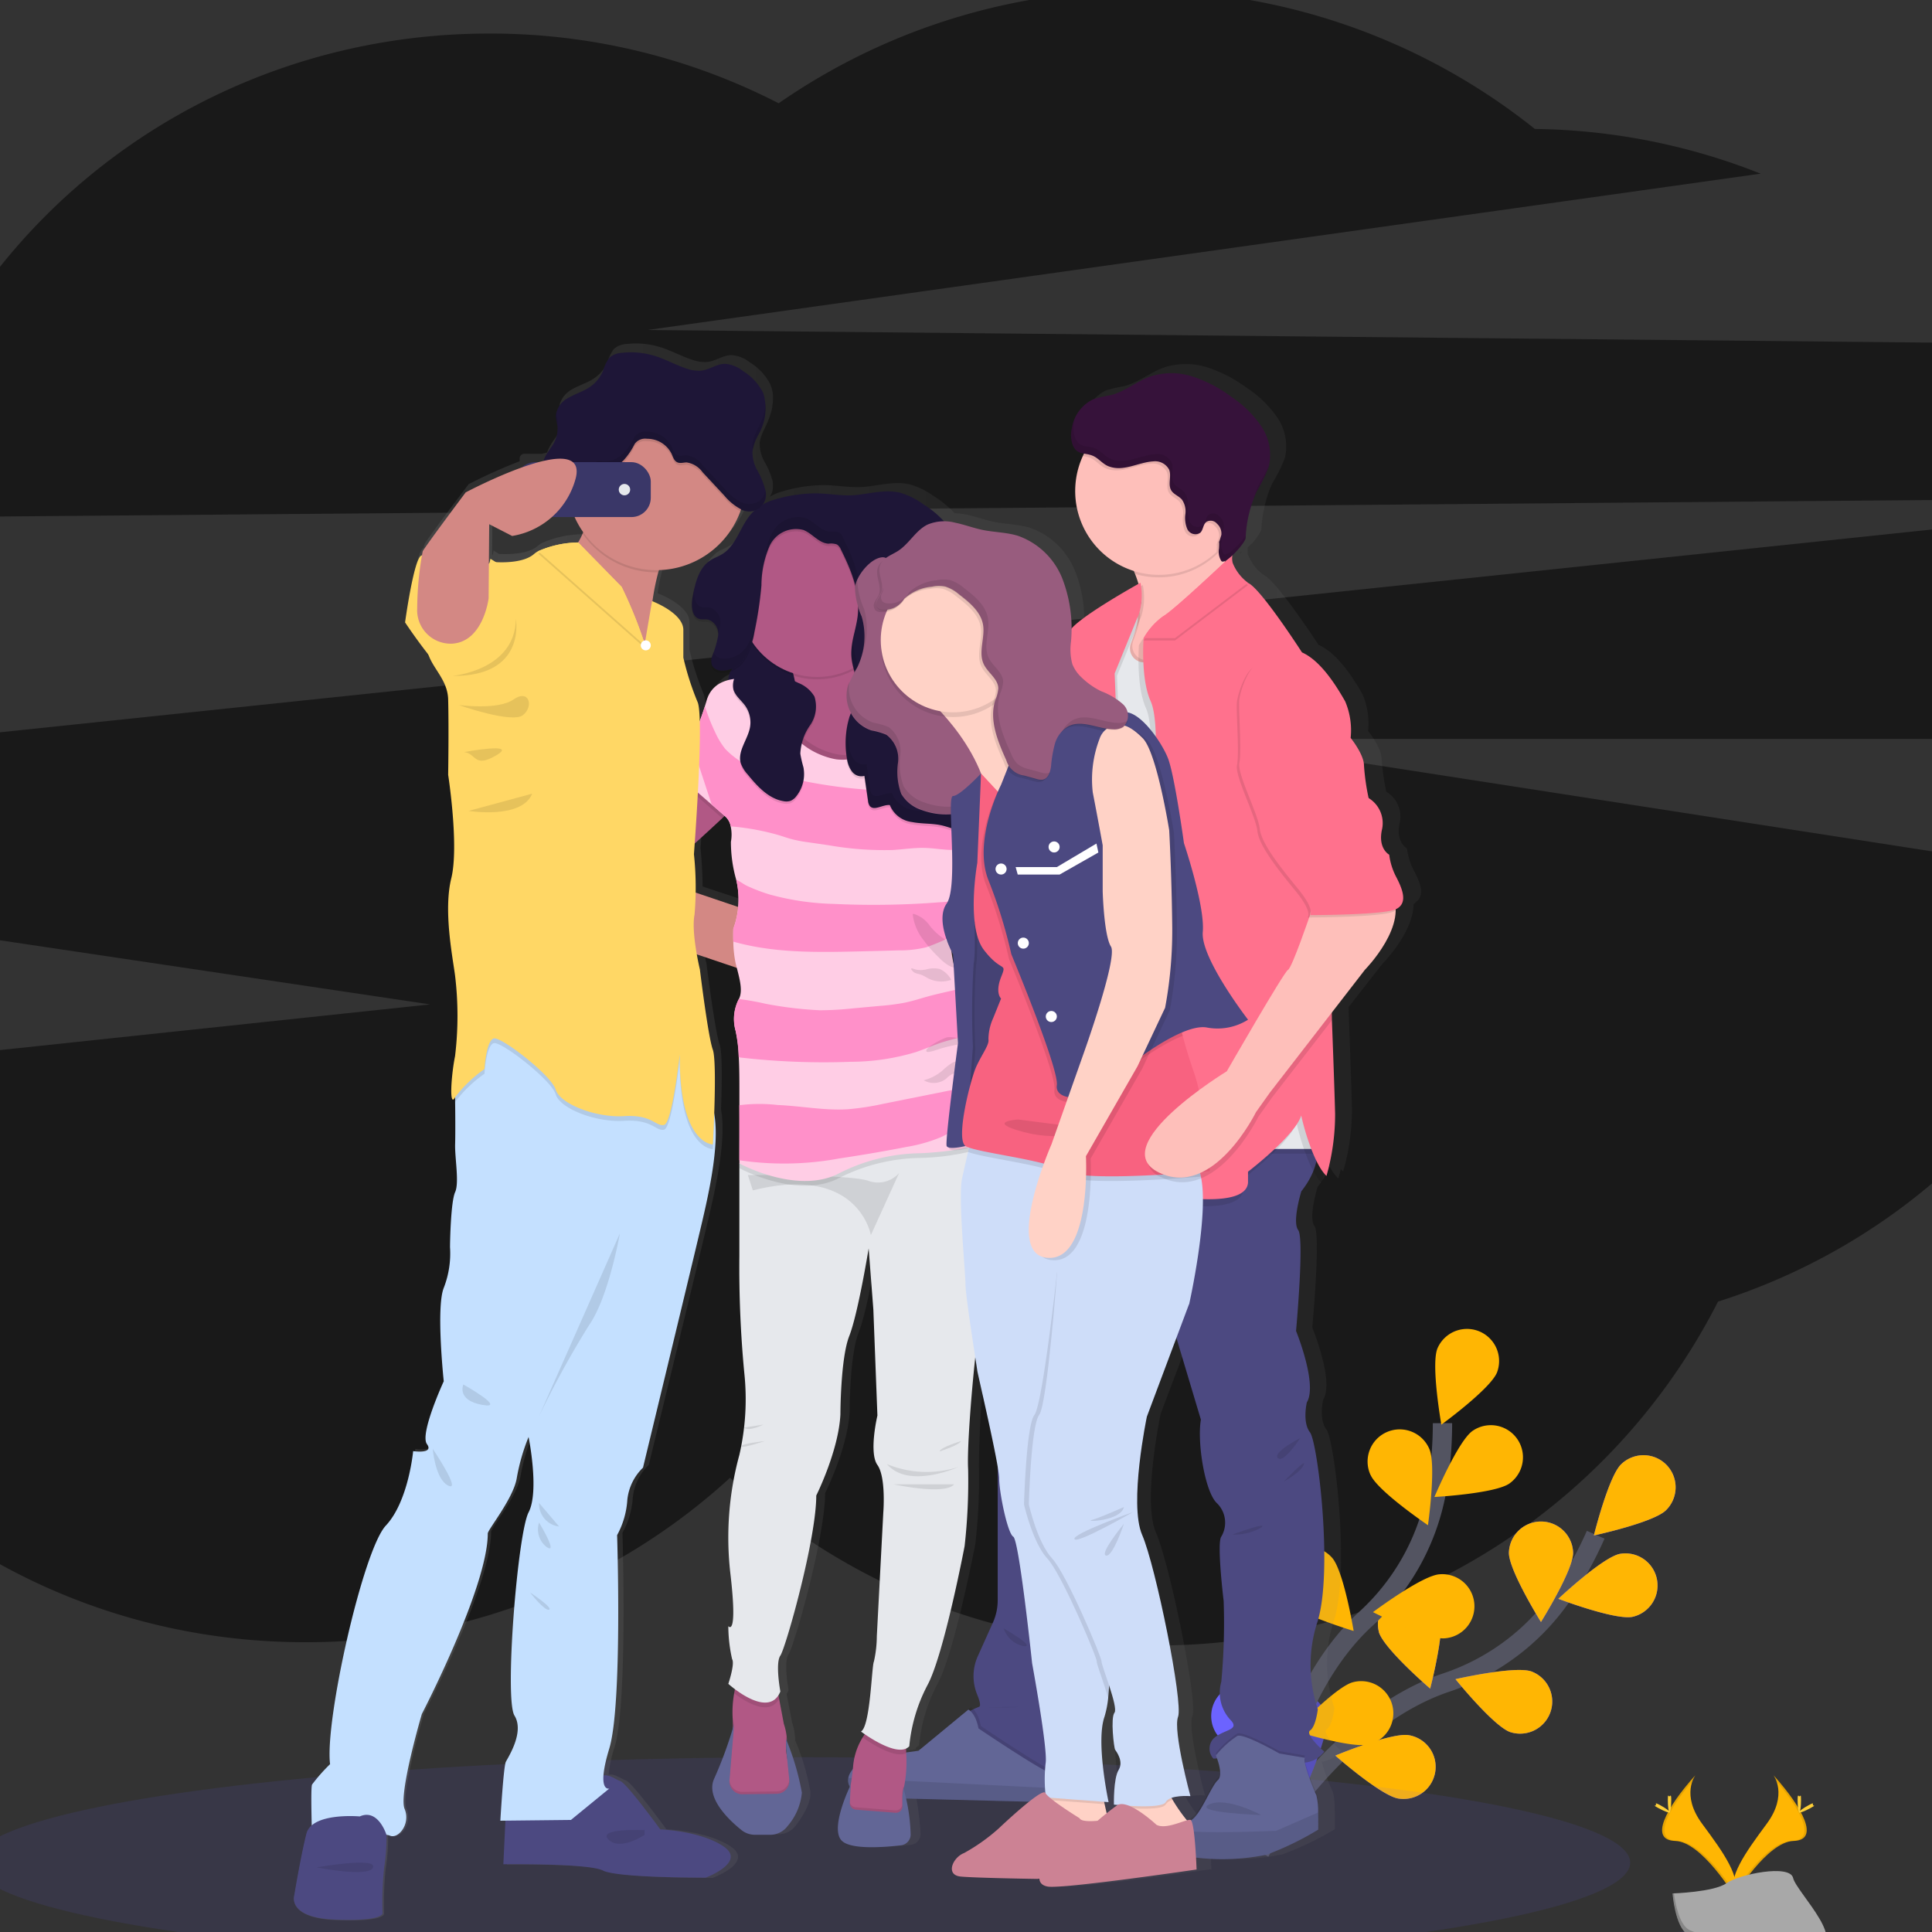 <svg xmlns="http://www.w3.org/2000/svg" xmlns:xlink="http://www.w3.org/1999/xlink" width="200" height="200" viewBox="0 0 200 200">
  <rect x="0" y="0" width="200" height="200" fill="#333333" stroke="none"/>
  <defs>
    <clipPath id="clip-path">
      <rect id="Rectangle_110" data-name="Rectangle 110" width="200" height="200" transform="translate(1185 849)" fill="#ffb603" stroke="#707070" stroke-width="1"/>
    </clipPath>
    <linearGradient id="linear-gradient" y1="0.5" x2="1" y2="0.5" gradientUnits="objectBoundingBox">
      <stop offset="0" stop-color="gray" stop-opacity="0.251"/>
      <stop offset="0.54" stop-color="gray" stop-opacity="0.122"/>
      <stop offset="1" stop-color="gray" stop-opacity="0.102"/>
    </linearGradient>
  </defs>
  <g id="Group_50" data-name="Group 50" transform="translate(-960 -433)">
    <g id="Mask_Group_1" data-name="Mask Group 1" transform="translate(-225 -416)" clip-path="url(#clip-path)">
      <g id="Group_32" data-name="Group 32" transform="translate(1075 749)">
        <g id="Group_8" data-name="Group 8" transform="translate(75 98.987)">
          <path id="Path_27" data-name="Path 27" d="M395.6,82.519a61.976,61.976,0,0,0-10.088-16.083L245.554,65.065,360.786,48.882a65.376,65.376,0,0,0-23.378-4.63,65.532,65.532,0,0,0-78.281-2.659,65.244,65.244,0,0,0-29.958-7.218c-31.1,0-57.008,21.536-62.82,50.1Z" transform="translate(-143.52 -29.89)" opacity="0.5"/>
          <path id="Path_28" data-name="Path 28" d="M337.98,273.958a60.511,60.511,0,0,0-4.362-22.608L91.053,276.812a60.9,60.9,0,0,0-5.683,14.353l75.13,11.2L83.66,310.524c2.312,32.333,30.031,57.866,63.889,57.866a64.831,64.831,0,0,0,44.008-17.021,65.081,65.081,0,0,0,102.271-18.237c20.613-6.543,36.624-22.969,42.1-43.516l-94.992-14.735H337.97C337.975,274.575,337.98,274.268,337.98,273.958Z" transform="translate(-80.98 -197.376)" opacity="0.5"/>
          <path id="Path_29" data-name="Path 29" d="M751.53,718.835s7.678-13.6,19.25-17.52a23.678,23.678,0,0,0,11.986-8.965,39.977,39.977,0,0,0,3.526-6.35" transform="translate(-586.106 -526.112)" fill="none" stroke="#535461" stroke-miterlimit="10" stroke-width="2"/>
          <path id="Path_30" data-name="Path 30" d="M900.864,657.918c-1.318,1.277-7.454,2.6-7.454,2.6s1.506-6.092,2.824-7.371a3.324,3.324,0,0,1,4.63,4.771Z" transform="translate(-693.413 -500.554)" fill="#6c63ff"/>
          <path id="Path_31" data-name="Path 31" d="M885.981,700.491c-1.8.358-7.671-1.869-7.671-1.869s4.576-4.3,6.377-4.654a3.326,3.326,0,0,1,1.294,6.523Z" transform="translate(-681.993 -532.101)" fill="#6c63ff"/>
          <path id="Path_32" data-name="Path 32" d="M840.29,749.891c-1.735-.6-5.68-5.485-5.68-5.485s6.121-1.4,7.856-.8a3.326,3.326,0,0,1-2.176,6.284Z" transform="translate(-648.941 -569.568)" fill="#6c63ff"/>
          <path id="Path_33" data-name="Path 33" d="M790.083,777.63c-1.81-.3-6.523-4.447-6.523-4.447s5.795-2.412,7.605-2.113a3.324,3.324,0,0,1-1.082,6.56Z" transform="translate(-610.331 -590.433)" fill="#6c63ff"/>
          <path id="Path_34" data-name="Path 34" d="M857.31,683.651c0,1.837,3.321,7.164,3.321,7.164s3.326-5.324,3.329-7.159a3.326,3.326,0,0,0-6.65,0Z" transform="translate(-666.11 -521.891)" fill="#6c63ff"/>
          <path id="Path_35" data-name="Path 35" d="M801.765,714.483c.548,1.755,5.312,5.848,5.312,5.848s1.581-6.075,1.033-7.827a3.324,3.324,0,0,0-6.336,1.986Z" transform="translate(-624.025 -544.512)" fill="#6c63ff"/>
          <path id="Path_36" data-name="Path 36" d="M752.88,756.462c.244,1.818,4.25,6.652,4.25,6.652s2.585-5.719,2.342-7.539a3.326,3.326,0,0,0-6.579.887Z" transform="translate(-587.127 -576.712)" fill="#6c63ff"/>
          <path id="Path_37" data-name="Path 37" d="M900.864,657.918c-1.318,1.277-7.454,2.6-7.454,2.6s1.506-6.092,2.824-7.371a3.324,3.324,0,0,1,4.63,4.771Z" transform="translate(-693.413 -500.554)" fill="#ffb603"/>
          <path id="Path_38" data-name="Path 38" d="M885.981,700.491c-1.8.358-7.671-1.869-7.671-1.869s4.576-4.3,6.377-4.654a3.326,3.326,0,0,1,1.294,6.523Z" transform="translate(-681.993 -532.101)" fill="#ffb603"/>
          <path id="Path_39" data-name="Path 39" d="M840.29,749.891c-1.735-.6-5.68-5.485-5.68-5.485s6.121-1.4,7.856-.8a3.326,3.326,0,0,1-2.176,6.284Z" transform="translate(-648.941 -569.568)" fill="#ffb603"/>
          <path id="Path_40" data-name="Path 40" d="M790.083,777.63c-1.81-.3-6.523-4.447-6.523-4.447s5.795-2.412,7.605-2.113a3.324,3.324,0,0,1-1.082,6.56Z" transform="translate(-610.331 -590.433)" fill="#ffb603"/>
          <path id="Path_41" data-name="Path 41" d="M857.31,683.651c0,1.837,3.321,7.164,3.321,7.164s3.326-5.324,3.329-7.159a3.326,3.326,0,0,0-6.65,0Z" transform="translate(-666.11 -521.891)" fill="#ffb603"/>
          <path id="Path_42" data-name="Path 42" d="M801.765,714.483c.548,1.755,5.312,5.848,5.312,5.848s1.581-6.075,1.033-7.827a3.324,3.324,0,0,0-6.336,1.986Z" transform="translate(-624.025 -544.512)" fill="#ffb603"/>
          <path id="Path_43" data-name="Path 43" d="M752.88,756.462c.244,1.818,4.25,6.652,4.25,6.652s2.585-5.719,2.342-7.539a3.326,3.326,0,0,0-6.579.887Z" transform="translate(-587.127 -576.712)" opacity="0.25"/>
          <path id="Path_44" data-name="Path 44" d="M753.34,682.715s1.508-15.544,10.478-23.814a23.664,23.664,0,0,0,7.325-13.054,39.827,39.827,0,0,0,.656-7.247" transform="translate(-587.475 -490.262)" fill="none" stroke="#535461" stroke-miterlimit="10" stroke-width="2"/>
          <path id="Path_45" data-name="Path 45" d="M832.4,602.891c-.687,1.706-5.76,5.4-5.76,5.4s-1.092-6.182-.407-7.885a3.325,3.325,0,0,1,6.167,2.485Z" transform="translate(-642.432 -459.799)" fill="#ffb603"/>
          <path id="Path_46" data-name="Path 46" d="M833.441,645.459c-1.5,1.055-7.771,1.4-7.771,1.4s2.437-5.782,3.945-6.84a3.325,3.325,0,0,1,3.826,5.439Z" transform="translate(-642.18 -490.878)" fill="#ffb603"/>
          <path id="Path_47" data-name="Path 47" d="M806.985,709.4c-1.83.154-7.415-2.712-7.415-2.712s5.027-3.76,6.857-3.913a3.325,3.325,0,1,1,.558,6.626Z" transform="translate(-622.44 -538.789)" fill="#ffb603"/>
          <path id="Path_48" data-name="Path 48" d="M773.806,754.764c-1.779.461-7.766-1.421-7.766-1.421s4.318-4.554,6.092-5.017a3.326,3.326,0,1,1,1.669,6.439Z" transform="translate(-597.08 -573.169)" fill="#ffb603"/>
          <path id="Path_49" data-name="Path 49" d="M797.645,646.089c.743,1.679,5.938,5.2,5.938,5.2s.885-6.214.141-7.893a3.328,3.328,0,1,0-6.092,2.68Z" transform="translate(-620.761 -492.387)" fill="#ffb603"/>
          <path id="Path_50" data-name="Path 50" d="M759.146,696.673c1.218,1.382,7.225,3.187,7.225,3.187s-1.016-6.194-2.227-7.573a3.325,3.325,0,0,0-5,4.386Z" transform="translate(-591.242 -530.011)" fill="#ffb603"/>
          <path id="Path_51" data-name="Path 51" d="M731.471,754.7c.975,1.564,6.579,4.362,6.579,4.362s.046-6.277-.916-7.841a3.324,3.324,0,1,0-5.663,3.48Z" transform="translate(-570.562 -574.243)" fill="#6c63ff"/>
          <ellipse id="Ellipse_12" data-name="Ellipse 12" cx="8.129" cy="1.116" rx="8.129" ry="1.116" transform="translate(0 188.661)" fill="#6c63ff" opacity="0.1"/>
          <ellipse id="Ellipse_13" data-name="Ellipse 13" cx="8.129" cy="1.116" rx="8.129" ry="1.116" transform="translate(11.426 200.93)" fill="#6c63ff" opacity="0.1"/>
          <path id="Path_52" data-name="Path 52" d="M139.11,832.542a3.228,3.228,0,0,0,1.07-1.616,1.434,1.434,0,0,0-.748-1.642c-.685-.263-1.418.214-1.974.694a2.64,2.64,0,0,1-1.92.926,2.924,2.924,0,0,0,.9-2.736,1.152,1.152,0,0,0-.244-.556c-.38-.407-1.07-.244-1.525.088-1.462,1.021-1.854,2.99-1.864,4.764a8.987,8.987,0,0,1-.027-1.949,2.038,2.038,0,0,0-.731-1.735,2.218,2.218,0,0,0-1.123-.266,2.316,2.316,0,0,0-1.823.519,1.812,1.812,0,0,0,.071,2.237,7.185,7.185,0,0,0,1.886,1.513,4.2,4.2,0,0,1,1.35,1.284,1.543,1.543,0,0,1,.1.244h4.072A11.453,11.453,0,0,0,139.11,832.542Z" transform="translate(-115.081 -633.035)" fill="#ffb603"/>
          <path id="Path_53" data-name="Path 53" d="M92.837,782.47a3.221,3.221,0,0,0,1.07-1.613,1.435,1.435,0,0,0-.748-1.642c-.685-.263-1.418.212-1.974.692a2.651,2.651,0,0,1-1.92.928,2.924,2.924,0,0,0,.9-2.736,1.14,1.14,0,0,0-.244-.556c-.38-.407-1.07-.244-1.525.088-1.462,1.021-1.857,2.99-1.864,4.764a9.112,9.112,0,0,1-.027-1.964,2.023,2.023,0,0,0-.731-1.735,2.222,2.222,0,0,0-1.123-.263,2.324,2.324,0,0,0-1.823.517,1.812,1.812,0,0,0,.071,2.239,7.166,7.166,0,0,0,1.886,1.511,4.206,4.206,0,0,1,1.35,1.287,1.411,1.411,0,0,1,.1.229h4.086A11.286,11.286,0,0,0,92.837,782.47Z" transform="translate(-80.083 -595.166)" fill="#ffb603"/>
          <ellipse id="Ellipse_14" data-name="Ellipse 14" cx="11.433" cy="1.569" rx="11.433" ry="1.569" transform="translate(203.757 200.718)" fill="#6c63ff" opacity="0.1"/>
          <path id="Path_54" data-name="Path 54" d="M956.646,788.19s1.533,2-.707,5.027-4.086,5.58-3.341,7.464c0,0,3.38-5.617,6.128-5.695S959.67,791.567,956.646,788.19Z" transform="translate(-738.052 -603.401)" fill="#ffb603"/>
          <path id="Path_55" data-name="Path 55" d="M956.918,788.19a2.511,2.511,0,0,1,.312.629c2.68,3.151,4.113,6.092,1.535,6.167-2.4.068-5.285,4.364-5.975,5.449a2.231,2.231,0,0,0,.08.244s3.382-5.614,6.128-5.692S959.942,791.567,956.918,788.19Z" transform="translate(-738.324 -603.401)" opacity="0.1"/>
          <path id="Path_56" data-name="Path 56" d="M980.323,797.268c0,.7-.08,1.277-.178,1.277s-.175-.573-.175-1.277.1-.373.195-.373S980.323,796.562,980.323,797.268Z" transform="translate(-758.881 -609.925)" fill="#ffd037"/>
          <path id="Path_57" data-name="Path 57" d="M981.676,800.625c-.619.339-1.16.541-1.206.456s.417-.429,1.036-.765.375-.093.422,0S982.3,800.289,981.676,800.625Z" transform="translate(-759.256 -612.441)" fill="#ffd037"/>
          <path id="Path_58" data-name="Path 58" d="M925.845,788.19s-1.533,2,.707,5.027,4.086,5.58,3.338,7.464c0,0-3.377-5.617-6.128-5.695S922.821,791.567,925.845,788.19Z" transform="translate(-715.343 -603.401)" fill="#ffb603"/>
          <path id="Path_59" data-name="Path 59" d="M925.871,788.19a2.46,2.46,0,0,0-.314.629c-2.68,3.151-4.111,6.092-1.533,6.167,2.4.068,5.285,4.364,5.975,5.449a1.829,1.829,0,0,1-.083.244s-3.377-5.614-6.121-5.692S922.847,791.567,925.871,788.19Z" transform="translate(-715.369 -603.401)" opacity="0.1"/>
          <path id="Path_60" data-name="Path 60" d="M924.83,797.268c0,.7.08,1.277.178,1.277s.175-.573.175-1.277-.1-.373-.195-.373S924.83,796.562,924.83,797.268Z" transform="translate(-717.177 -609.925)" fill="#ffd037"/>
          <path id="Path_61" data-name="Path 61" d="M919.648,800.625c.619.339,1.16.541,1.206.456s-.417-.429-1.038-.765-.373-.093-.422,0S919.029,800.289,919.648,800.625Z" transform="translate(-712.972 -612.441)" fill="#ffd037"/>
          <path id="Path_62" data-name="Path 62" d="M926.83,831.194s4.284-.132,5.575-1.053,6.579-2.015,6.908-.541,6.438,7.332,1.6,7.371-11.236-.753-12.525-1.538S926.83,831.194,926.83,831.194Z" transform="translate(-718.689 -634.174)" fill="#a8a8a8"/>
          <path id="Path_63" data-name="Path 63" d="M941.012,843.648c-4.837.039-11.236-.753-12.525-1.538-.975-.6-1.372-2.741-1.5-3.731h-.144s.273,3.455,1.56,4.24,7.69,1.577,12.525,1.538c1.4-.012,1.879-.509,1.852-1.245C942.581,843.358,942.048,843.648,941.012,843.648Z" transform="translate(-718.697 -641.361)" opacity="0.2"/>
          <ellipse id="Ellipse_15" data-name="Ellipse 15" cx="85.742" cy="10.919" rx="85.742" ry="10.919" transform="translate(32.272 182.915)" fill="#6c63ff" opacity="0.1"/>
          <path id="Path_64" data-name="Path 64" d="M457.1,234.536a6.692,6.692,0,0,1-.731-2.334s-1.238-.653-.743-2.7a3.017,3.017,0,0,0-1.4-3.168h0a23.73,23.73,0,0,1-.487-3.431c0-1.143-1.4-2.861-1.4-2.861a7.655,7.655,0,0,0-.58-3.814c-.824-1.413-2.476-4.184-4.54-5.09,0,0-4.386-6.716-5.695-7.24a4.7,4.7,0,0,1-1.647-2.193h0a3.563,3.563,0,0,1,0-.4.349.349,0,0,1,0-.054h0v-.207a5.38,5.38,0,0,0,1.406-1.808,14.3,14.3,0,0,1,.8-4.013h0c.051-.134.1-.266.158-.395s.132-.3.207-.456a15.865,15.865,0,0,0,1.262-2.546c.019-.068.037-.136.054-.2h0a5.36,5.36,0,0,0-.814-4.016,11.324,11.324,0,0,0-3.168-3.08,14.168,14.168,0,0,0-4.021-2.1,7.346,7.346,0,0,0-4.486-.032c-1.435.495-2.68,1.564-4.16,1.949a15.135,15.135,0,0,0-1.879.436A3.992,3.992,0,0,0,423,187.752a4.117,4.117,0,0,0-.093.9,2.49,2.49,0,0,0,.168.875,1.248,1.248,0,0,0,.872.838l.134.034.166.034c-.044.088-.093.173-.134.263a8.629,8.629,0,0,0-.8,3.655,8.753,8.753,0,0,0,6.214,8.351c.039.093.078.188.115.28.134.336.256.685.356,1.033-1.067.592-5.887,3.307-7.052,4.662a13.159,13.159,0,0,0-.938-5.181,7.785,7.785,0,0,0-4.681-4.489c-1.218-.366-2.5-.361-3.738-.614-.975-.2-1.9-.553-2.871-.753a6.491,6.491,0,0,0-1.17-.134,10.263,10.263,0,0,0-2.142-1.752,7.935,7.935,0,0,0-2.451-1.218c-1.5-.375-3.075.061-4.63.227-1.63.175-3.2-.244-4.813-.154a15.491,15.491,0,0,0-4.142.743,5.977,5.977,0,0,0-.958.441c.02-.032.044-.058.063-.09s.044-.085.066-.129a.951.951,0,0,0,.044-.09c.012-.032.039-.107.056-.163a.558.558,0,0,0,.022-.068,1.738,1.738,0,0,0,.044-.195v-.041a1.786,1.786,0,0,0,.022-.227.037.037,0,0,0,0-.017,2.588,2.588,0,0,0-.041-.614,7.748,7.748,0,0,0-.8-1.93,3.822,3.822,0,0,1-.524-2,.456.456,0,0,1,.022-.171,1.811,1.811,0,0,1,.041-.2v-.015a2,2,0,0,1,.056-.2h0c.022-.066.044-.132.068-.2h0c.024-.066.051-.129.078-.195h0l.088-.195h0c.029-.068.061-.134.093-.2.066-.132.129-.263.192-.395s.107-.244.158-.348l.029-.066c.1-.244.19-.487.268-.731a.288.288,0,0,1,.024-.073,6.763,6.763,0,0,0,.185-.731v-.078a5.19,5.19,0,0,0,.073-.748v-.078a3.618,3.618,0,0,0-.275-1.43,5.624,5.624,0,0,0-2.1-2.266,3.424,3.424,0,0,0-1.949-.772c-.836.017-1.569.585-2.4.7a3.616,3.616,0,0,1-1.581-.2c-1.155-.363-2.22-.975-3.377-1.326a8.448,8.448,0,0,0-3.436-.327,2.2,2.2,0,0,0-1.335.5,3.855,3.855,0,0,0-.658,1.328,3.862,3.862,0,0,1-1.408,1.73c-.69.465-1.513.7-2.237,1.116a2.643,2.643,0,0,0-1.316,1.542h0a1,1,0,0,0-.029.171.183.183,0,0,0,0,.037,1.069,1.069,0,0,0,0,.178h0a7.364,7.364,0,0,0,.171.943h0v.054a3.179,3.179,0,0,1-.595,2.125,5.775,5.775,0,0,0-.872,1.518c-.173.039-.348.083-.526.129h-1.818a.487.487,0,0,0-.487.487v.285a53.614,53.614,0,0,0-5.28,2.371s-4.086,5.393-4.52,6.128a1.691,1.691,0,0,0-.129.441h0c-.8.244-1.728,6.974-1.728,6.974s1.167,1.74,2.464,3.363c.512,1.5,2.02,2.68,2.074,4.666.078,3,0,7.844,0,7.844s1.157,7.418.326,10.788.151,8.212.4,10.113a34.663,34.663,0,0,1,0,8.395c-.434,2.144-.619,5.456,0,4.291V258c.012,1.014.029,3.348,0,4.42-.041,1.389.453,4,0,4.983s-.536,5.149-.536,5.722a9.8,9.8,0,0,1-.658,4.25c-.828,2.042,0,9.725,0,9.725s-2.551,5.473-1.771,6.535-1.447.731-1.447.731-.487,5.232-2.89,7.763-6.438,20.347-5.86,24.84a17.2,17.2,0,0,0-1.9,2.125,35.719,35.719,0,0,0-.029,4.252,1.667,1.667,0,0,0-.548.855c-.578,2.247-1.279,6.416-1.279,6.416s-.785,2.327,4.291,2.532,4.993-.653,4.993-.653a33.278,33.278,0,0,1,.166-4.722,19.723,19.723,0,0,0,.244-3.45,1.539,1.539,0,0,1,.344.083c.906.407,2.227-1.218,1.567-2.78s1.815-9.886,1.815-9.886,6.933-13.207,6.933-18.795c0-.407,2.722-3.677,3.056-5.8a20.469,20.469,0,0,1,1.238-4.252s1.153,5.639,0,7.844-2.561,19.45-1.486,21.166-.66,4.33-.909,4.82-.577,6.128-.577,6.128h.546l-.217,4.542s8.955-.122,10.478.653,10.812.731,10.812.731,4.291-1.594,1.9-3.229-6.684-1.8-6.684-1.8-3.558-4.876-4.225-5.081c-.446-.136-1.138-.7-1.767-.578a12.972,12.972,0,0,1,.612-2.812c1.4-4.576.824-22.228.824-22.228a8.709,8.709,0,0,0,1.075-3.677,5.421,5.421,0,0,1,1.65-3.351s4.788-19.611,5.848-24.1c.945-3.967,2.215-9.206,1.647-12.63a.131.131,0,0,0-.017-.078c.1-2.576.151-5.919-.144-6.721-.487-1.35-1.355-8.336-1.355-8.336s-.163-.675-.327-1.594l4.2,1.4c.3,1.165.619,2.344.273,3.139l-.051.122a4.507,4.507,0,0,0-.339,3.309,14.866,14.866,0,0,1,.348,2.766c.056,1.218.049,2.476.061,3.365v7.683h0v9.64a115.589,115.589,0,0,0,.514,12.133,23.336,23.336,0,0,1-.019,5.734h0c-.1.785-.207,1.45-.3,1.949h0c-.11.57-.193.9-.193.9a32.322,32.322,0,0,0-.948,12.318c.8,6.8-.214,5.514-.214,5.514a15.724,15.724,0,0,0,.4,3.433c.309.49-.4,2.573-.4,2.573s.27.244.694.556c-.029.134-.058.275-.085.429a11.012,11.012,0,0,0-.149,2.754c.015.2.02.414.015.638v.28a41.531,41.531,0,0,1-1.949,5.212c-.945,2.01,1.608,4.362,2.871,5.361a2.259,2.259,0,0,0,1.411.487h1.616a2.264,2.264,0,0,0,1.806-.894c.69-.906,1.6-2.337,1.521-3.489a24.114,24.114,0,0,0-1.584-5.361,2.006,2.006,0,0,0,.012-.214,5.957,5.957,0,0,0-.317-1.584l-.5-2.6-.073-.375a2.368,2.368,0,0,0,.207-.392s-.558-2.941,0-3.738,3.775-12.074,3.775-16.67c0,0,2.354-4.657,2.539-8.458,0,0,0-5.821.928-8.151s2.042-9.131,2.042-9.131l.5,6.372.424,11.031s-.928,3.862,0,5.149.619,4.964.619,4.964l-.68,12.871a12.134,12.134,0,0,1-.309,2.634c-.249.49-.392,6.733-1.367,7.283,0,0,.151.115.4.285-.073.1-.151.2-.244.331a6.706,6.706,0,0,0-1.006,3.031,2.61,2.61,0,0,1-.029.278,2.105,2.105,0,0,0-.47.914,1.316,1.316,0,0,0,.156.914c-.424.9-2.023,4.549-.833,5.648,1,.919,4.435.655,6.2.448a1.138,1.138,0,0,0,1.009-1.2,30.2,30.2,0,0,0-.441-3.655l12.915.329c-1.426,1.121-3.209,2.8-3.209,2.8a19.659,19.659,0,0,1-3.621,2.542c-1.206.458-2,2.3-.351,2.451s8.056.244,8.056.244l.227-.037c.02.385.244.714.87.824,1.547.275,15.661-1.776,15.661-1.776s-.02-.519-.059-1.218a23.108,23.108,0,0,0,7.4-.317,31.464,31.464,0,0,0,5.446-2.615V333.1c0-.383,0-.86-.02-1.391a6.871,6.871,0,0,0-.19-1.825,19.568,19.568,0,0,1-1.155-3.139,2.956,2.956,0,0,0,2-1.15s-2.086-1.8-1.486-2.193.8-2.208.8-2.208a14.315,14.315,0,0,1-.02-9.152c1.633-5.229.02-18.631-.807-19.682s-.329-3.117-.329-3.117c1.155-1.879-1.136-7.435-1.136-7.435s.887-9.645.227-10.507.322-4.057.322-4.057a8.4,8.4,0,0,0,1.255-2.1,4.9,4.9,0,0,0,.889,1.233s.112-.368.261-.975a3.29,3.29,0,0,0,.244.244,23.224,23.224,0,0,0,.909-6.489c-.083-3.268-.329-9.747-.329-9.747l-.015-.79,3.48-4.45s3.221-3.234,3.238-6.2a1.219,1.219,0,0,0,.3-.27C458.253,237.014,457.715,235.7,457.1,234.536Zm-46.63,8.041.056,1.009a13.416,13.416,0,0,1-.231-1.348l.18.319Zm28.6-40.981a2.169,2.169,0,0,0,.331-.2l-.314.29A.162.162,0,0,0,439.064,201.6Zm-49.442-5.271a4.387,4.387,0,0,0-.358.348c-1.172,1.289-1.547,3.265-3.026,4.191-.419.261-.9.417-1.309.687a4.628,4.628,0,0,0-1.689,3.026,1.817,1.817,0,0,1,.027-.258c-.08.327-.146.658-.207.975a3.85,3.85,0,0,0-.041,1.306c.041.6.258,1.145.819,1.287.283.071.585,0,.872.056a1.4,1.4,0,0,1,1.023,1.2.534.534,0,0,1,0,.061v-.015c0,.066.02.134.024.2a.263.263,0,0,0,0,.044,6.508,6.508,0,0,1-.487,1.645l-.015-.058c-.063.173-.124.346-.173.521a1.489,1.489,0,0,0-.056.777.865.865,0,0,0,.1.434,1.1,1.1,0,0,0,.79.487,2.227,2.227,0,0,0,1.116-.1,2.436,2.436,0,0,0-.244.865,2.975,2.975,0,0,0-2.254,2.125c-.059.2-.119.4-.183.595-.166.521-.346,1.036-.534,1.533a6.329,6.329,0,0,0-.244-1.986,29.618,29.618,0,0,1-1.484-4.6v-2.878c0-1.769-3.263-2.992-3.292-3a17.8,17.8,0,0,1,.646-3c.024-.083.054-.163.08-.244a9.411,9.411,0,0,0,8.558-6.109c.027-.073.049-.146.076-.219a2.307,2.307,0,0,0,.975.19A1.784,1.784,0,0,0,389.622,196.325Zm-6.18,39.819c0-1.91-.212-4-.212-4s.032-.424.083-1.136c1.2-1.067,2.383-2.159,2.888-2.629a2.944,2.944,0,0,0,.244-.244,1.842,1.842,0,0,1,.636,1.094,4.021,4.021,0,0,1,.027,1.6,14.117,14.117,0,0,0,.556,3.952h0a11.331,11.331,0,0,1,.217,2.832Zm22.418,88.893a16.9,16.9,0,0,1,1.92-6.372c1.733-3.187,3.9-14.465,3.9-14.465a59.548,59.548,0,0,0,.37-8.029,104.164,104.164,0,0,1,.753-11.645c.124.809.212,1.365.214,1.411,0,.156,1.628,6.981,2.144,9.991v13.9a5.576,5.576,0,0,1-.5,2.305l-1.6,3.543a5.005,5.005,0,0,0-.041,4.016c.258.619.409,1.17.168,1.238a3.84,3.84,0,0,0-.592.244,1.414,1.414,0,0,0-.263-.2l-5.254,4.291-1.545.21v-.195a1.027,1.027,0,0,0,.334-.241Zm20.776,6.947-.2-.911-.056-.244.487.037s-1.362-6.25-.434-8.887a10.093,10.093,0,0,0,.387-1.962c.046-.38.088-.789.124-1.218.4,1.218.755,2.476.539,2.751-.434.551-.054,3.677.066,3.86s.926,1.218.368,2.105-.487,3.611-.487,3.611.141.017.378.037A8.452,8.452,0,0,0,426.636,331.984Zm6.94-1.355c-.039-.068-.076-.139-.112-.207a5.921,5.921,0,0,1,1.991-.185s-1.857-6.791-1.3-8.263-2.354-15.69-3.777-18.938.487-12.318.487-12.318l3.109-8.209,2.576,8.512c-.412,2.364.414,7.442,1.652,8.668a2.8,2.8,0,0,1,.487,3.514c-.5.655.244,6.7.244,6.7a65.829,65.829,0,0,1-.244,8.417,4.146,4.146,0,0,0,1.072,4.086c.828.98-.906.9-1.9,1.832a1.531,1.531,0,0,0,0,2.091l.366-.027a5.485,5.485,0,0,1,.331,1.413.848.848,0,0,1-.244.614c-.663.573-1.735,3.392-2.68,4.086a4.629,4.629,0,0,0-.373.3.929.929,0,0,0-.19.041,16.212,16.212,0,0,1-1.508-2.127ZM364.1,198.988a8.882,8.882,0,0,0,4.208-1.962h2.364a9.184,9.184,0,0,0,.9,1.562c-.022.054-.039.1-.061.161a6.193,6.193,0,0,1-.473.928h0a10.826,10.826,0,0,0-4.2.9,2.889,2.889,0,0,0-.446.309c-1.028.88-3.08.885-4.023.833l-.551-.344-.1.446-.058.049.034-4.111Zm28.8,125.951v.331a2.6,2.6,0,0,1,0-.331Zm0,.38.027.266c0-.1-.01-.188-.017-.27Z" transform="translate(-275.718 -143.364)" fill="url(#linear-gradient)"/>
          <rect id="Rectangle_9" data-name="Rectangle 9" width="10.149" height="6.016" transform="matrix(0.948, 0.32, -0.32, 0.948, 105.157, 92.789)" fill="#d38884"/>
          <path id="Path_65" data-name="Path 65" d="M696.311,508.893s1.462,2.68-1.3,6.172c0,0-.975,3.156-.324,4.016s-.224,10.442-.224,10.442,2.254,5.524,1.118,7.393c0,0-.487,2.052.324,3.1s2.4,14.365.792,19.565a14.362,14.362,0,0,0,.019,9.1s-.2,1.786-.792,2.193,1.462,2.193,1.462,2.193a2.834,2.834,0,0,1-3.273.975c-2.11-.731-8.2-.244-8.2-.244a1.531,1.531,0,0,1,0-2.076c.975-.928,2.68-.848,1.867-1.823a4.142,4.142,0,0,1-1.055-4.062,65.5,65.5,0,0,0,.244-8.365s-.731-6.011-.244-6.66a2.82,2.82,0,0,0-.487-3.494c-1.218-1.218-2.03-6.265-1.625-8.614l-4.547-15.183-8.936-14.621L684.257,507Z" transform="translate(-525.297 -390.73)" fill="#4c4981"/>
          <path id="Path_66" data-name="Path 66" d="M700.221,257.378v9.26H687.794l-.324-.909a20.092,20.092,0,0,1,2.844-5.258c.807-.928.431-2.639-.154-4.125a18.7,18.7,0,0,0-1.391-2.78s11.209-7.067,10.641-2.761a14.673,14.673,0,0,0-.115,2.775A8.785,8.785,0,0,0,700.221,257.378Z" transform="translate(-537.656 -195.91)" fill="#febfba"/>
          <path id="Path_67" data-name="Path 67" d="M703.441,250.783a14.668,14.668,0,0,0-.115,2.775,8.711,8.711,0,0,1-9.135,2.766,18.7,18.7,0,0,0-1.391-2.78S704.009,246.478,703.441,250.783Z" transform="translate(-541.687 -195.895)" opacity="0.1"/>
          <path id="Path_68" data-name="Path 68" d="M690.324,215.682a8.677,8.677,0,1,1-2.544-6.143,8.692,8.692,0,0,1,2.544,6.143Z" transform="translate(-526.666 -163.833)" fill="#febfba"/>
          <path id="Path_69" data-name="Path 69" d="M676.482,290.34l-3.818,6.092-2.193,16.392v13.439l.487,4.791,9.052.651,4.026-13.526,3.087-13.846,3.329-2.844-7.878-8.936a17.119,17.119,0,0,1-3.238,3.372,1.462,1.462,0,0,1-2.225-1.706c.487-1.277.928-2.7.59-3.034a3.518,3.518,0,0,0-1.625-.836" transform="translate(-524.798 -226.865)" opacity="0.1"/>
          <path id="Path_70" data-name="Path 70" d="M675.482,291.34l-3.818,6.092-2.193,16.392v13.439l.487,4.791,9.052.651,4.026-13.526,3.087-13.846,3.329-2.844-7.878-8.936a17.119,17.119,0,0,1-3.238,3.372,1.462,1.462,0,0,1-2.225-1.706c.487-1.277.928-2.7.59-3.034a3.518,3.518,0,0,0-1.625-.836" transform="translate(-524.042 -227.621)" fill="#e6e8ec"/>
          <path id="Path_71" data-name="Path 71" d="M675.15,471.4h7.878l-1.055-5.117-.163-2.232-3.816,2.4Z" transform="translate(-510.632 -350.962)" opacity="0.1"/>
          <path id="Path_72" data-name="Path 72" d="M675.15,469.4h7.878l-1.055-5.117-.163-2.232-3.816,2.4Z" transform="translate(-510.632 -349.45)" fill="#e6e8ec"/>
          <path id="Path_73" data-name="Path 73" d="M672.813,282.57s-7.149,3.948-7.393,5.166-1.949,9.584-1.949,9.584v7.554l7.067-2.59-.4-10.329,2.517-6.167A6.664,6.664,0,0,0,672.813,282.57Z" transform="translate(-519.504 -220.988)" opacity="0.1"/>
          <path id="Path_74" data-name="Path 74" d="M671.813,281.57s-7.149,3.948-7.393,5.166-1.949,9.584-1.949,9.584v7.554l7.067-2.59-.4-10.329,2.517-6.167A6.664,6.664,0,0,0,671.813,281.57Z" transform="translate(-518.748 -220.232)" fill="#ff718d"/>
          <path id="Path_75" data-name="Path 75" d="M719.812,330.6a23.351,23.351,0,0,1-.894,6.45c-1.218-1.153-2.247-4.569-2.615-6.258-.614,2.081-5.507,5.819-5.507,5.819v1.136c-.244,3.168-10.478.975-10.478.975l.651-40.774s.811-7.717-.244-10.047-.731-6.523-.731-6.523a7.079,7.079,0,0,1,2.03-2.273c1.055-.568,6.957-6.158,7.142-6.336h0a5.068,5.068,0,0,0,0,.7h0c.151,2.044,1.623,2.176,1.623,2.176,1.3.521,5.6,7.2,5.6,7.2,2.03.9,3.655,3.655,4.467,5.059a7.667,7.667,0,0,1,.57,3.792s1.379,1.706,1.379,2.844a23.155,23.155,0,0,0,.487,3.411l-4.06,9.408.244,13.568S719.732,327.353,719.812,330.6Z" transform="translate(-547.093 -213.576)" opacity="0.1"/>
          <path id="Path_76" data-name="Path 76" d="M721.8,327.632a23.349,23.349,0,0,1-.894,6.45c-1.218-1.153-2.247-4.569-2.615-6.258-.614,2.081-5.507,5.819-5.507,5.819v1.136c-.244,3.168-10.478.975-10.478.975l.054-3.326h0v-.314l.592-37.124s.811-7.717-.244-10.047-.731-6.523-.731-6.523a7.079,7.079,0,0,1,2.03-2.273c1.055-.568,6.957-6.158,7.142-6.336h0a5.068,5.068,0,0,0,0,.7h0c.151,2.044,1.623,2.176,1.623,2.176,1.3.521,5.6,7.2,5.6,7.2,2.03.9,3.655,3.655,4.467,5.059a7.667,7.667,0,0,1,.57,3.792s1.379,1.706,1.379,2.844a23.155,23.155,0,0,0,.487,3.411l-3.594,8.348-.456,1.053.244,13.568S721.717,324.384,721.8,327.632Z" transform="translate(-548.59 -211.337)" fill="#ff718d"/>
          <path id="Path_77" data-name="Path 77" d="M729.148,780.084a30.807,30.807,0,0,1-5.361,2.6,23.054,23.054,0,0,1-9.138,0c-1.25-.353-.59-1.562.266-2.529a8.4,8.4,0,0,1,1.2-1.126c.936-.692,1.991-3.494,2.641-4.062s-.2-2.559-.2-2.559a9.526,9.526,0,0,1,2.234-2.03c.731-.244,4.345,1.828,4.345,1.828l2.641.446c-.285.366.933,3.411,1.177,3.857a6.914,6.914,0,0,1,.188,1.813C729.16,779.211,729.148,780.084,729.148,780.084Z" transform="translate(-557.688 -589.914)" opacity="0.1"/>
          <path id="Path_78" data-name="Path 78" d="M729.148,781.084a30.809,30.809,0,0,1-5.361,2.6,23.053,23.053,0,0,1-9.138,0c-1.25-.353-.59-1.562.266-2.529a8.4,8.4,0,0,1,1.2-1.126c.936-.692,1.991-3.494,2.641-4.062s-.2-2.559-.2-2.559a9.526,9.526,0,0,1,2.234-2.03c.731-.244,4.345,1.828,4.345,1.828l2.641.446c-.285.366.933,3.411,1.177,3.857a6.914,6.914,0,0,1,.188,1.813C729.16,780.211,729.148,781.084,729.148,781.084Z" transform="translate(-557.688 -590.67)" fill="#626696"/>
          <path id="Path_79" data-name="Path 79" d="M729.148,805.771a30.815,30.815,0,0,1-5.361,2.6,23.055,23.055,0,0,1-9.138,0c-1.25-.353-.59-1.562.266-2.529,2.205.4,9.888.051,9.888.051l4.33-1.893C729.16,804.9,729.148,805.771,729.148,805.771Z" transform="translate(-557.688 -615.358)" opacity="0.1"/>
          <path id="Path_80" data-name="Path 80" d="M734.485,801.026s-3.614-1.949-5.4-1.1S734.485,801.026,734.485,801.026Z" transform="translate(-568.912 -612.117)" opacity="0.1"/>
          <path id="Path_81" data-name="Path 81" d="M628.054,625.1v21.626a5.578,5.578,0,0,1-.487,2.291l-1.581,3.516a5.022,5.022,0,0,0-.041,3.989c.244.617.4,1.162.166,1.231a13.535,13.535,0,0,0-1.949,1s7.878,9.479,10.8,7.123,1.545-18.032,1.545-18.032.163-13.807.324-14.05.407-7.8.407-7.8Z" transform="translate(-489.773 -480.052)" fill="#4c4981"/>
          <path id="Path_82" data-name="Path 82" d="M712.942,273.645l-7.554,5.734H702.14a7.08,7.08,0,0,1,2.03-2.273c1.055-.568,6.957-6.158,7.142-6.336h0a1.6,1.6,0,0,0,0,.7h0A4.717,4.717,0,0,0,712.942,273.645Z" transform="translate(-548.751 -212.063)" opacity="0.1"/>
          <path id="Path_83" data-name="Path 83" d="M712.942,272.645l-7.554,5.734H702.14a7.08,7.08,0,0,1,2.03-2.273c1.055-.568,6.957-6.158,7.142-6.336h0a1.6,1.6,0,0,0,0,.7h0A4.717,4.717,0,0,0,712.942,272.645Z" transform="translate(-548.751 -211.307)" fill="#ff718d"/>
          <path id="Path_84" data-name="Path 84" d="M692.759,215.662a8.677,8.677,0,0,1-2.707,6.306v-.117c.08-1.369-.168.017.244-1.421a1.339,1.339,0,0,0-.453-1.157.849.849,0,0,0-1.128-.166c-.319.275-.295.809-.6,1.1a.92.92,0,0,1-1.335-.358,2.98,2.98,0,0,1-.212-1.56,2.151,2.151,0,0,0-.353-1.513c-.353-.4-.848-.529-1.1-.945-.38-.617.044-1.462-.214-2.137a1.636,1.636,0,0,0-1.645-.872c-1.552.076-3.082,1.126-4.654.5-.619-.244-1.062-.88-1.664-1.106a3.8,3.8,0,0,0-.77-.18,8.692,8.692,0,0,1,16.589,3.626Z" transform="translate(-529.102 -163.813)" opacity="0.1"/>
          <path id="Path_85" data-name="Path 85" d="M671.476,199.966a3.086,3.086,0,0,1-.076-1.759,3.962,3.962,0,0,1,2.193-2.956,13.6,13.6,0,0,1,1.849-.434c1.462-.38,2.663-1.438,4.091-1.935a7.111,7.111,0,0,1,4.418.032A13.921,13.921,0,0,1,687.907,195a11.293,11.293,0,0,1,3.107,3.061,5.287,5.287,0,0,1,.75,4.194,15.823,15.823,0,0,1-1.243,2.532,13.123,13.123,0,0,0-1.145,4.832c-.037.507-2.122,2.824-2.51,2.371a1.792,1.792,0,0,1-.244-1.284c.08-1.372-.168.015.244-1.421a1.35,1.35,0,0,0-.456-1.16.848.848,0,0,0-1.126-.166c-.317.273-.3.811-.6,1.1a.92.92,0,0,1-1.335-.358,2.946,2.946,0,0,1-.21-1.557,2.134,2.134,0,0,0-.356-1.516c-.356-.4-.848-.529-1.1-.943-.38-.619.041-1.462-.217-2.139a1.636,1.636,0,0,0-1.645-.872c-1.55.078-3.083,1.126-4.654.5-.619-.244-1.06-.88-1.664-1.1C672.658,200.744,671.912,201.036,671.476,199.966Z" transform="translate(-525.431 -152.9)" fill="#36123a"/>
          <path id="Path_86" data-name="Path 86" d="M599.2,768.883l-20.184-.519c-1.218-.673-1.53-1.377-1.411-2.01.222-1.17,1.9-2.088,1.9-2.088l5.361-.731,5.168-4.264c.826.487,1.045,1.949,1.045,1.949s6.621,4.467,7.513,4.63c.448.08.6.841.638,1.579A10.745,10.745,0,0,1,599.2,768.883Z" transform="translate(-454.545 -581.528)" opacity="0.1"/>
          <path id="Path_87" data-name="Path 87" d="M598.2,769.883l-20.184-.519c-1.218-.673-1.53-1.377-1.411-2.01.222-1.17,1.9-2.088,1.9-2.088l5.361-.731,5.168-4.264c.826.487,1.045,1.949,1.045,1.949s6.621,4.467,7.513,4.63c.448.08.6.841.638,1.579A10.756,10.756,0,0,1,598.2,769.883Z" transform="translate(-453.789 -582.284)" fill="#626696"/>
          <path id="Path_88" data-name="Path 88" d="M598.2,791.869l-20.184-.519c-1.218-.673-1.53-1.377-1.411-2.01l21.624,1.075A10.756,10.756,0,0,1,598.2,791.869Z" transform="translate(-453.789 -604.27)" opacity="0.1"/>
          <g id="Group_3" data-name="Group 3" transform="translate(145.875 44.349)" opacity="0.1">
            <path id="Path_89" data-name="Path 89" d="M686.878,223.866a4.452,4.452,0,0,0,.244-.731,1.35,1.35,0,0,0-.456-1.16.848.848,0,0,0-1.126-.166c-.317.273-.3.811-.6,1.1a.92.92,0,0,1-1.335-.358,2.946,2.946,0,0,1-.21-1.557,2.134,2.134,0,0,0-.356-1.516c-.356-.4-.848-.529-1.1-.943-.38-.619.041-1.462-.217-2.139a1.636,1.636,0,0,0-1.645-.872c-1.55.078-3.083,1.126-4.654.5-.619-.244-1.06-.88-1.664-1.1-.855-.319-1.6-.027-2.035-1.1a3.085,3.085,0,0,1-.076-1.759c.015-.071.032-.141.049-.21a4.944,4.944,0,0,0-.292.941,3.086,3.086,0,0,0,.073,1.776c.434,1.075,1.179.782,2.035,1.1.6.224,1.045.858,1.664,1.1,1.572.626,3.1-.422,4.654-.5a1.621,1.621,0,0,1,1.645.872c.258.68-.163,1.521.217,2.139.244.414.787.573,1.1.943a2.312,2.312,0,0,1,.356,1.516,2.957,2.957,0,0,0,.21,1.557c.261.463.95.731,1.335.358.307-.29.283-.824.6-1.1a.845.845,0,0,1,1.126.166A1.344,1.344,0,0,1,686.878,223.866Z" transform="translate(-671.303 -211.85)"/>
            <path id="Path_90" data-name="Path 90" d="M734.609,263.214a1.792,1.792,0,0,1-.244-1.284,2.619,2.619,0,0,0,0-.68c-.412,1.416-.166.044-.244,1.411a1.745,1.745,0,0,0,.244,1.284c.387.453,2.473-1.864,2.51-2.371,0-.09.017-.183.024-.273C736.347,262.135,734.924,263.58,734.609,263.214Z" transform="translate(-718.803 -249.212)"/>
            <path id="Path_91" data-name="Path 91" d="M749.3,233.533a9.418,9.418,0,0,0-.6,1.577,8.877,8.877,0,0,1,.358-.846,16.244,16.244,0,0,0,1.243-2.532c.019-.066.037-.134.051-.2C750.062,232.222,749.636,232.863,749.3,233.533Z" transform="translate(-729.84 -226.734)"/>
          </g>
          <path id="Path_92" data-name="Path 92" d="M642.67,725.77a2.739,2.739,0,0,0,2.023,1.828C646.2,727.8,642.67,725.77,642.67,725.77Z" transform="translate(-503.772 -556.191)" opacity="0.1"/>
          <path id="Path_93" data-name="Path 93" d="M635.67,759.213s1.462.041,2.9,0S635.67,759.213,635.67,759.213Z" transform="translate(-498.478 -581.471)" opacity="0.1"/>
          <path id="Path_94" data-name="Path 94" d="M739.83,683.09a5.549,5.549,0,0,0,2.924-.69C743.851,681.628,739.83,683.09,739.83,683.09Z" transform="translate(-577.257 -523.219)" opacity="0.1"/>
          <path id="Path_95" data-name="Path 95" d="M761.253,644.93s-2.885,1.462-2.315,2.071S761.253,644.93,761.253,644.93Z" transform="translate(-591.653 -495.05)" opacity="0.1"/>
          <path id="Path_96" data-name="Path 96" d="M761.67,657.521c.2-.122,1.706-.933,2.071-1.745S761.67,657.521,761.67,657.521Z" transform="translate(-593.775 -503.133)" opacity="0.1"/>
          <path id="Path_97" data-name="Path 97" d="M530.695,759.095l-1.828.731-2.741.609-2.4-.853-.643-1.949a26.014,26.014,0,0,0,1.111-5.824c0-.222,0-.434-.015-.634a11.025,11.025,0,0,1,.146-2.739,9.87,9.87,0,0,1,.4-1.586h3.838l.417,2.164.487,2.588a5.95,5.95,0,0,1,.312,1.574,1.373,1.373,0,0,1-.068.468.428.428,0,0,0-.024.112h0a5.72,5.72,0,0,0,.117,1.274v.017C530.086,756.685,530.695,759.095,530.695,759.095Z" transform="translate(-413.324 -572.134)" fill="#b15885"/>
          <path id="Path_98" data-name="Path 98" d="M581.416,778.225l-6.336-.792s.339-1.24.617-2.924c.1-.631.2-1.326.266-2.04a6.74,6.74,0,0,1,.992-3.014,4.162,4.162,0,0,1,.685-.855l3.777.853s.029.731.041,1.637a13.118,13.118,0,0,1-.224,3.511l-.015.029C580.882,775.323,581.416,778.225,581.416,778.225Z" transform="translate(-452.652 -588.584)" fill="#b15885"/>
          <path id="Path_99" data-name="Path 99" d="M550.185,772.55l-.015-.85.107.27a1.375,1.375,0,0,1-.068.468A.425.425,0,0,0,550.185,772.55Z" transform="translate(-433.812 -590.929)" opacity="0.1"/>
          <path id="Path_100" data-name="Path 100" d="M530.695,773.1l-1.828.731-2.741.609-2.4-.853-.643-1.949a26.014,26.014,0,0,0,1.111-5.824c.085-.283.132-.446.132-.446l-.487,5.848a1.326,1.326,0,0,0,1.338,1.433l3.55-.051a1.323,1.323,0,0,0,1.3-1.462l-.214-2.088C530.086,770.692,530.695,773.1,530.695,773.1Z" transform="translate(-413.324 -586.141)" opacity="0.1"/>
          <path id="Path_101" data-name="Path 101" d="M521.139,766.37a42.907,42.907,0,0,1-2.066,5.661c-.931,2,1.584,4.337,2.824,5.329a2.217,2.217,0,0,0,1.389.487h1.591a2.222,2.222,0,0,0,1.779-.887,6.176,6.176,0,0,0,1.494-3.467,26.676,26.676,0,0,0-1.652-5.58l.017,1,.329,3.229a1.326,1.326,0,0,1-1.3,1.462l-3.55.049a1.323,1.323,0,0,1-1.338-1.43Z" transform="translate(-410.139 -586.898)" fill="#626696"/>
          <path id="Path_102" data-name="Path 102" d="M532.42,746.85l.417,2.164c-1.028,1.864-3.509.295-4.657-.578a9.87,9.87,0,0,1,.4-1.586Z" transform="translate(-417.181 -572.134)" opacity="0.1"/>
          <path id="Path_103" data-name="Path 103" d="M587.273,771.09c-1.253.587-3.821-1.148-4.5-1.635a4.162,4.162,0,0,1,.685-.855l3.777.853S587.261,770.179,587.273,771.09Z" transform="translate(-458.469 -588.584)" opacity="0.1"/>
          <path id="Path_104" data-name="Path 104" d="M552.081,530.925c-.548,1.157-1.706,13.524-1.523,16.631a60.049,60.049,0,0,1-.365,7.98s-2.132,11.209-3.838,14.377a16.962,16.962,0,0,0-1.889,6.336c-1.218,1.34-5-1.523-5-1.523.975-.548,1.1-6.762,1.34-7.249a12.253,12.253,0,0,0,.3-2.62l.67-12.793s.3-3.655-.609-4.934,0-5.117,0-5.117l-.419-10.965-.487-6.336s-1.1,6.762-2.01,9.077-.914,8.1-.914,8.1c-.183,3.777-2.5,8.407-2.5,8.407,0,4.569-3.168,15.778-3.716,16.57s0,3.716,0,3.716c-1.218,2.985-5.388-.792-5.388-.792s.7-2.071.392-2.559a15.764,15.764,0,0,1-.392-3.411s1,1.279.21-5.483a32.478,32.478,0,0,1,.933-12.245,25.727,25.727,0,0,0,.507-8.529,115.627,115.627,0,0,1-.507-12.062v-9.584l1.016-1.869s22.966-3.594,24.672-1.4a3.378,3.378,0,0,1,.487,1.384C553.877,518.385,552.561,529.914,552.081,530.925Z" transform="translate(-415.338 -394.466)" fill="#e6e8ec"/>
          <path id="Path_105" data-name="Path 105" d="M617.672,646.22s-2.132.641-2.222,1.067C615.45,647.287,617.46,646.654,617.672,646.22Z" transform="translate(-483.185 -496.025)" opacity="0.1"/>
          <path id="Path_106" data-name="Path 106" d="M600.473,656.275s-5.149,2.347-7.4-.3A10.788,10.788,0,0,0,600.473,656.275Z" transform="translate(-466.259 -503.4)" opacity="0.1"/>
          <path id="Path_107" data-name="Path 107" d="M596,664.6s5.3,1.157,6.243,0Z" transform="translate(-468.475 -509.927)" opacity="0.1"/>
          <path id="Path_108" data-name="Path 108" d="M534.391,639.22s-1.484.768-1.991.307Z" transform="translate(-420.373 -490.731)" opacity="0.1"/>
          <path id="Path_109" data-name="Path 109" d="M533.634,646.22s-2.381.244-2.437.534S533.634,646.22,533.634,646.22Z" transform="translate(-419.462 -496.025)" opacity="0.1"/>
          <path id="Path_110" data-name="Path 110" d="M534,532.562s10.69-.093,12.518.609a2.933,2.933,0,0,0,3.139-.821l-2.924,6.426s-1.25-7.4-12.215-4.63Z" transform="translate(-421.583 -409.903)" opacity="0.1"/>
          <path id="Path_111" data-name="Path 111" d="M526.689,286.248c-.244.39-.487.9-.244,1.282a4.067,4.067,0,0,0,.329.351,1.6,1.6,0,0,1,.285.663,4.492,4.492,0,0,1-.3,3.5,14.63,14.63,0,0,0-.994,1.347,3.808,3.808,0,0,0-.141,2.313,8.717,8.717,0,0,0,.826,2.778,3.789,3.789,0,0,0,2.122,1.884c.541.166,1.194.214,1.511.682.351.512.149,1.355.675,1.684a1.31,1.31,0,0,0,1.218-.141,2.247,2.247,0,0,0,1.316-1.148c.115-.361.049-.785.266-1.094.175-.244.487-.37.665-.629a1.318,1.318,0,0,0,.158-.556l.327-2.476a2.567,2.567,0,0,0,.029-.682,2.77,2.77,0,0,0-.894-1.43,5.5,5.5,0,0,1-1.462-2.278c-.348-1.372.285-2.783.39-4.194a2.192,2.192,0,0,0-.066-.833,2.74,2.74,0,0,0-.646-.941,4.9,4.9,0,0,0-.975-.88,4.61,4.61,0,0,0-2.641-.395C527.52,285.062,527.178,285.473,526.689,286.248Z" transform="translate(-415.163 -222.856)" fill="#1e1637"/>
          <path id="Path_112" data-name="Path 112" d="M492.923,365.181l-.975,1.828-.244.244c-1.1,1.028-5.456,5.09-6.041,5.2-.67.122-4.084-5.312-4.084-5.312l5.137-4.335.2-.173Z" transform="translate(-381.936 -281.539)" fill="#b15885"/>
          <path id="Path_113" data-name="Path 113" d="M562.679,307.895l-8.285,3.29s-8.163.975-5.6-3.533a8.442,8.442,0,0,0,.811-1.976,12,12,0,0,0-.811-7.649s9.625-8.529,8.407-2.193c-.607,3.168.755,6.17,2.273,8.392a20.547,20.547,0,0,0,3.209,3.67Z" transform="translate(-432.392 -229.248)" fill="#b15885"/>
          <circle id="Ellipse_16" data-name="Ellipse 16" cx="8.041" cy="8.041" r="8.041" transform="translate(111.543 55.254)" opacity="0.1"/>
          <circle id="Ellipse_17" data-name="Ellipse 17" cx="8.041" cy="8.041" r="8.041" transform="translate(111.543 55.01)" fill="#b15885"/>
          <path id="Path_114" data-name="Path 114" d="M562.679,341.21l-8.285,3.29s-8.163.975-5.6-3.533a8.442,8.442,0,0,0,.811-1.976,7.622,7.622,0,0,0,4.671,2.707c3.292.344,3.921-2.152,5.2-4.157A20.551,20.551,0,0,0,562.679,341.21Z" transform="translate(-432.392 -262.563)" opacity="0.1"/>
          <path id="Path_115" data-name="Path 115" d="M508.745,365.159l-.975,1.828-.244.244-1.343-1.17-3.684-3.216.039-.071.2-.173Z" transform="translate(-397.758 -281.517)" opacity="0.1"/>
          <path id="Path_116" data-name="Path 116" d="M556.593,514.033a25.073,25.073,0,0,1-7.439,1.316,19.136,19.136,0,0,0-8.651,2.193c-4.306,2.03-10.093-1.135-10.093-1.135v-.487l1.016-1.869s22.966-3.594,24.672-1.4A3.381,3.381,0,0,1,556.593,514.033Z" transform="translate(-418.867 -394.466)" opacity="0.1"/>
          <path id="Path_117" data-name="Path 117" d="M538.092,368.291c-.327,2.437-7.23,3-9.3,3.085a19.1,19.1,0,0,0-8.651,2.193c-4.306,2.03-10.093-1.136-10.093-1.136V372.1c0-.95.012-3.748,0-5.695V364.8c0-.885,0-2.13-.061-3.346a14.935,14.935,0,0,0-.324-2.746,4.507,4.507,0,0,1,.334-3.29l.051-.122c.385-.892-.061-2.273-.385-3.572a11.551,11.551,0,0,1-.244-2.242c-.022-.748,0-1.333,0-1.333a8.813,8.813,0,0,0,.3-5.083h0a14.232,14.232,0,0,1-.548-3.93,4.026,4.026,0,0,0-.024-1.594,1.835,1.835,0,0,0-.626-1.087l-1.35-1.177-3.684-3.212s.743-1.338,1.581-3.26a37.476,37.476,0,0,0,1.406-3.7c.063-.195.122-.392.18-.59,1.135-3.9,7.227-1.625,7.227-1.625.083,6.986,6.255,7.717,6.255,7.717,3.9.407,4.062-3.168,5.99-5.2S535,328.572,535,328.572s.054,1.884-.036,4.4a53.229,53.229,0,0,1-.624,6.716,15.356,15.356,0,0,1-1.289,4.386,9.088,9.088,0,0,0-.487,1.111,10.721,10.721,0,0,0-.658,3.818,6.812,6.812,0,0,0,.024.714,13.031,13.031,0,0,0,.385,2.437,8.564,8.564,0,0,0,.258.846s.217.475.565,1.262c.487,1.1,1.218,2.8,1.993,4.662.429,1.045.867,2.142,1.27,3.207.59,1.555,1.1,3.041,1.409,4.2A6.276,6.276,0,0,1,538.092,368.291Z" transform="translate(-398.507 -250.981)" fill="#ffcde5"/>
          <path id="Path_118" data-name="Path 118" d="M539.892,341.9a53.2,53.2,0,0,1-.624,6.716,10.341,10.341,0,0,1-2.02.283c-1.031.027-2.052-.183-3.082-.21-1.106-.029-2.208.151-3.314.217a33.238,33.238,0,0,1-6.606-.487l-2.061-.3a15.822,15.822,0,0,1-1.689-.307c-.465-.117-.916-.28-1.374-.422a25.216,25.216,0,0,0-5.042-.928,1.835,1.835,0,0,0-.626-1.087l-1.35-1.177q-.933-2.836-1.859-5.673c-.088-.263-.173-.529-.244-.8a37.5,37.5,0,0,0,1.406-3.7,19.521,19.521,0,0,0,1.119,2.822,7.76,7.76,0,0,0,.989,1.6,8.223,8.223,0,0,0,3.8,2.256,51.585,51.585,0,0,0,11.35,1.988,31.7,31.7,0,0,0,3.753.217c.975-.024,1.949-.139,2.924-.244A32.832,32.832,0,0,0,539.892,341.9Z" transform="translate(-403.431 -259.901)" fill="#ff90c9"/>
          <path id="Path_119" data-name="Path 119" d="M550.929,409.842a10.72,10.72,0,0,0-.658,3.818h-.027a23.816,23.816,0,0,1-2.473,1.04,11.253,11.253,0,0,1-2.817.319q-2.122.061-4.25.112c-4.335.1-8.758.173-12.915-1.016-.022-.748,0-1.333,0-1.333a8.813,8.813,0,0,0,.3-5.083c.422.207.875.529,1.067.619a17.749,17.749,0,0,0,2.393.919,27.336,27.336,0,0,0,6.633.975,87.227,87.227,0,0,0,10.943-.168A13.425,13.425,0,0,0,550.929,409.842Z" transform="translate(-416.878 -315.627)" fill="#ff90c9"/>
          <path id="Path_120" data-name="Path 120" d="M553.724,458.449c-.373.068-.743.144-1.114.219a26.709,26.709,0,0,0-3.024.746c-.9.3-1.767.694-2.68,1a23.461,23.461,0,0,1-6.706,1,75.675,75.675,0,0,1-11.628-.461,14.935,14.935,0,0,0-.324-2.746,4.507,4.507,0,0,1,.334-3.29,26.077,26.077,0,0,1,2.751.487,39.458,39.458,0,0,0,5.634.677,32.913,32.913,0,0,0,3.429-.195l2.812-.258a22.562,22.562,0,0,0,2.6-.341c.831-.175,1.64-.444,2.461-.668,1.133-.307,2.313-.534,3.455-.833C552.215,454.887,552.958,456.59,553.724,458.449Z" transform="translate(-417.104 -350.486)" fill="#ff90c9"/>
          <path id="Path_121" data-name="Path 121" d="M558.142,490.294a21.623,21.623,0,0,0-3.965,1.681c-.975.556-1.91,1.218-2.941,1.686a16.094,16.094,0,0,1-3.524,1q-3.455.673-6.947,1.192a31.385,31.385,0,0,1-10.385.19c0-.95.012-3.748,0-5.695a16.566,16.566,0,0,1,3.972-.022c2.437.1,4.842.59,7.264.439a27.6,27.6,0,0,0,3.67-.565l6.884-1.379a3.34,3.34,0,0,0,1.077-.346,4.756,4.756,0,0,0,.829-.731,9.457,9.457,0,0,1,2.646-1.645A39.019,39.019,0,0,1,558.142,490.294Z" transform="translate(-418.845 -374.923)" fill="#ff90c9"/>
          <path id="Path_122" data-name="Path 122" d="M611.964,474.633c.8-.1,1.6.314,2.4.2-.278.426-.86.487-1.362.56a13.9,13.9,0,0,0-1.6.368c-.212.056-1.428.512-1.579.361C609.459,475.764,611.637,474.672,611.964,474.633Z" transform="translate(-478.895 -366.239)" opacity="0.1"/>
          <path id="Path_123" data-name="Path 123" d="M611.662,484.925a6.526,6.526,0,0,0-1.009.809,5,5,0,0,1-1.913.989,2.061,2.061,0,0,0,2.327-.178,2.339,2.339,0,0,1,.619-.47c.188-.073.4-.066.587-.144.244-.1.76-.714.624-1.011C612.722,484.545,611.905,484.789,611.662,484.925Z" transform="translate(-478.11 -373.879)" opacity="0.1"/>
          <path id="Path_124" data-name="Path 124" d="M603.542,445.684c.219.244.595.244.9.363a4.206,4.206,0,0,1,.585.312,3.049,3.049,0,0,0,2.49.2,2.516,2.516,0,0,0-1.2-1.121,2.871,2.871,0,0,0-1.377.044,2.45,2.45,0,0,1-1.072.02C603.578,445.421,603.105,445.2,603.542,445.684Z" transform="translate(-474.045 -344.118)" opacity="0.1"/>
          <path id="Path_125" data-name="Path 125" d="M516.391,246.08c-1.153,1.282-1.523,3.246-2.98,4.167-.409.258-.882.414-1.287.682-1.189.787-1.547,2.339-1.81,3.74-.166.885-.136,2.1.731,2.322.28.071.578,0,.86.056a1.533,1.533,0,0,1,1.036,1.72,11.2,11.2,0,0,1-.624,2.108,1.262,1.262,0,0,0,.012.948,1.084,1.084,0,0,0,.775.487,2.723,2.723,0,0,0,2.551-1.2,7.054,7.054,0,0,0,1.045-2.756,40.39,40.39,0,0,0,.731-4.856,10.265,10.265,0,0,1,.858-4.1,3.013,3.013,0,0,1,3.5-1.625c.926.368,1.6,1.374,2.593,1.416a1.894,1.894,0,0,1,.872.083,1.143,1.143,0,0,1,.407.521c1.057,2.115,2,4.42,1.747,6.772-.158,1.462-.782,2.9-.653,4.374.093,1.062.575,2.074.568,3.141a10.756,10.756,0,0,1-.772,3.009,9.535,9.535,0,0,0-.263,4.337,2.865,2.865,0,0,0,.514,1.345,1.218,1.218,0,0,0,1.292.456l.375,2.573a1.106,1.106,0,0,0,.173.529c.451.58,1.355-.163,2.086-.08a2.821,2.821,0,0,0,2.288,1.754c.992.2,2.027.124,3.017.334.933.2,1.806.641,2.754.753a4.163,4.163,0,0,0,4.447-4.113c-.061-1.594-1.05-2.983-1.572-4.493-1.462-4.255.867-9.15-.687-13.378-.487-1.35-1.362-2.534-1.949-3.85-.931-2.1-1.162-4.557-2.637-6.316a9.87,9.87,0,0,0-2.156-1.8,7.954,7.954,0,0,0-2.412-1.218c-1.479-.375-3.026.058-4.545.224-1.606.173-3.153-.244-4.737-.154a15.108,15.108,0,0,0-4.065.731,5.09,5.09,0,0,0-2.079,1.35Z" transform="translate(-403.608 -191.65)" opacity="0.1"/>
          <path id="Path_126" data-name="Path 126" d="M516.391,245.08c-1.153,1.282-1.523,3.246-2.98,4.167-.409.258-.882.414-1.287.682-1.189.787-1.547,2.339-1.81,3.74-.166.885-.136,2.1.731,2.322.28.071.578,0,.86.056a1.533,1.533,0,0,1,1.036,1.72,11.2,11.2,0,0,1-.624,2.108,1.262,1.262,0,0,0,.012.948,1.084,1.084,0,0,0,.775.487,2.723,2.723,0,0,0,2.551-1.2,7.054,7.054,0,0,0,1.045-2.756,40.39,40.39,0,0,0,.731-4.856,10.266,10.266,0,0,1,.858-4.1,3.013,3.013,0,0,1,3.5-1.625c.926.368,1.6,1.374,2.593,1.416a1.9,1.9,0,0,1,.872.083,1.143,1.143,0,0,1,.407.521c1.057,2.115,2,4.42,1.747,6.772-.158,1.462-.782,2.9-.653,4.374.093,1.062.575,2.074.568,3.141a10.756,10.756,0,0,1-.772,3.009,9.534,9.534,0,0,0-.263,4.337,2.866,2.866,0,0,0,.514,1.345,1.218,1.218,0,0,0,1.292.456l.375,2.573a1.106,1.106,0,0,0,.173.529c.451.58,1.355-.163,2.086-.08a2.821,2.821,0,0,0,2.288,1.754c.992.2,2.027.124,3.017.334.933.2,1.806.641,2.754.753a4.163,4.163,0,0,0,4.447-4.113c-.061-1.594-1.05-2.983-1.572-4.493-1.462-4.255.867-9.15-.687-13.378-.487-1.35-1.362-2.534-1.949-3.85-.931-2.1-1.162-4.557-2.637-6.316a9.87,9.87,0,0,0-2.156-1.8,7.954,7.954,0,0,0-2.412-1.218c-1.479-.375-3.026.058-4.545.224-1.606.173-3.153-.244-4.737-.154a15.108,15.108,0,0,0-4.065.731A5.09,5.09,0,0,0,516.391,245.08Z" transform="translate(-403.608 -190.894)" fill="#1e1637"/>
          <path id="Path_127" data-name="Path 127" d="M527.69,320.969c.2.663.814,1.106,1.218,1.672a2.965,2.965,0,0,1,.487,2.252c-.244,1.265-1.3,2.437-.953,3.675a3.411,3.411,0,0,0,.716,1.177c.994,1.218,2.149,2.5,3.7,2.766a1.462,1.462,0,0,0,.731-.029,1.5,1.5,0,0,0,.631-.514,3.711,3.711,0,0,0,.714-2.956,13.081,13.081,0,0,1-.327-1.423,5.537,5.537,0,0,1,1.006-2.924,3.418,3.418,0,0,0,.463-2.98,3.358,3.358,0,0,0-1.664-1.411,16.608,16.608,0,0,0-4.63-1.474c-.731-.122-1.077-.227-1.6.373A1.963,1.963,0,0,0,527.69,320.969Z" transform="translate(-416.761 -248.317)" opacity="0.1"/>
          <path id="Path_128" data-name="Path 128" d="M527.69,319.969c.2.663.814,1.106,1.218,1.672a2.965,2.965,0,0,1,.487,2.252c-.244,1.265-1.3,2.437-.953,3.675a3.41,3.41,0,0,0,.716,1.177c.994,1.218,2.149,2.5,3.7,2.766a1.462,1.462,0,0,0,.731-.029,1.5,1.5,0,0,0,.631-.514,3.711,3.711,0,0,0,.714-2.956,13.083,13.083,0,0,1-.327-1.423,5.537,5.537,0,0,1,1.006-2.924,3.418,3.418,0,0,0,.463-2.98,3.358,3.358,0,0,0-1.664-1.411,16.609,16.609,0,0,0-4.63-1.474c-.731-.122-1.077-.227-1.6.373A1.963,1.963,0,0,0,527.69,319.969Z" transform="translate(-416.761 -247.561)" fill="#1e1637"/>
          <path id="Path_129" data-name="Path 129" d="M608.321,427.846a2.192,2.192,0,0,1-.612-.244,5.055,5.055,0,0,1-1.023-.843,13.257,13.257,0,0,1-1.508-1.706A5.27,5.27,0,0,1,604,422.28c.244-.037.731.263.95.39a3.435,3.435,0,0,1,.86.88,6.42,6.42,0,0,0,1.218,1.155,8.492,8.492,0,0,1,.875.653l.027.027a13.026,13.026,0,0,0,.395,2.461Z" transform="translate(-474.519 -326.652)" opacity="0.1"/>
          <g id="Group_4" data-name="Group 4" transform="translate(106.602 54.494)" opacity="0.1">
            <path id="Path_130" data-name="Path 130" d="M521.989,300.813a2.713,2.713,0,0,1-2.549,1.2,1.079,1.079,0,0,1-.777-.487.83.83,0,0,1-.083-.244c-.061.171-.122.344-.173.519a1.284,1.284,0,0,0,.012.948,1.079,1.079,0,0,0,.777.487,2.713,2.713,0,0,0,2.549-1.2,7.1,7.1,0,0,0,1.048-2.756c.073-.348.141-.7.2-1.05A6.656,6.656,0,0,1,521.989,300.813Z" transform="translate(-516.327 -287.326)"/>
            <path id="Path_131" data-name="Path 131" d="M512.846,288.276a4.2,4.2,0,0,0,.244-1,1.554,1.554,0,0,0-1.038-1.72c-.283-.051-.58.015-.858-.056-.794-.2-.889-1.231-.775-2.079-.078.324-.144.653-.2.975-.166.885-.136,2.1.731,2.322.278.071.575,0,.858.056A1.488,1.488,0,0,1,512.846,288.276Z" transform="translate(-510.135 -276.125)"/>
            <path id="Path_132" data-name="Path 132" d="M550.9,263.642a2.276,2.276,0,0,1-.039.312,12.8,12.8,0,0,0,.283-1.53c.244-2.351-.69-4.657-1.745-6.772a1.142,1.142,0,0,0-.407-.521,1.9,1.9,0,0,0-.875-.083c-1-.041-1.664-1.048-2.593-1.418a3.015,3.015,0,0,0-3.494,1.628,6.7,6.7,0,0,0-.69,2.332,5.346,5.346,0,0,1,.446-1.114,3.018,3.018,0,0,1,3.494-1.628c.928.37,1.6,1.377,2.593,1.418a1.752,1.752,0,0,1,.875.083,1.143,1.143,0,0,1,.407.521C550.21,258.985,551.153,261.29,550.9,263.642Z" transform="translate(-533.736 -253.481)"/>
            <path id="Path_133" data-name="Path 133" d="M588.3,349.977c-.945-.112-1.82-.556-2.751-.753-.992-.21-2.025-.134-3.017-.334a2.821,2.821,0,0,1-2.288-1.754c-.731-.083-1.635.66-2.086.08a1.107,1.107,0,0,1-.173-.529q-.19-1.287-.375-2.573a1.218,1.218,0,0,1-1.291-.456,2.87,2.87,0,0,1-.517-1.345,9.579,9.579,0,0,1-.051-2.853,9.573,9.573,0,0,0-.193,4.072,2.871,2.871,0,0,0,.517,1.345,1.218,1.218,0,0,0,1.292.456q.185,1.287.375,2.573a1.106,1.106,0,0,0,.173.529c.451.58,1.355-.163,2.086-.08a2.821,2.821,0,0,0,2.288,1.754c.992.2,2.025.124,3.017.334.931.2,1.806.641,2.751.753a4.185,4.185,0,0,0,4.445-3.911A4.193,4.193,0,0,1,588.3,349.977Z" transform="translate(-559.513 -318.509)"/>
            <path id="Path_134" data-name="Path 134" d="M578.685,307.121c0-1.067-.487-2.079-.57-3.141a5.659,5.659,0,0,1,.058-1.33,8.26,8.26,0,0,0-.3,2.549c.093,1.062.575,2.074.57,3.141a1.394,1.394,0,0,1-.015.244A5.233,5.233,0,0,0,578.685,307.121Z" transform="translate(-561.361 -290.669)"/>
          </g>
          <path id="Path_135" data-name="Path 135" d="M581.416,796.551l-6.336-.792s.339-1.24.617-2.924l-.09,1.462a.67.67,0,0,0,.619.711l4.094.324a.675.675,0,0,0,.731-.619v-1.153l.119-.731c.017.034.032.073.049.112C580.882,793.649,581.416,796.551,581.416,796.551Z" transform="translate(-452.652 -606.91)" opacity="0.1"/>
          <path id="Path_136" data-name="Path 136" d="M573.564,792.22s-2.256,4.576-.9,5.819c.975.914,4.364.653,6.106.446a1.126,1.126,0,0,0,.992-1.2,18.9,18.9,0,0,0-.731-4.664l-.119.731v1.153a.672.672,0,0,1-.731.616l-4.094-.322a.675.675,0,0,1-.619-.712Z" transform="translate(-450.495 -606.449)" fill="#626696"/>
          <path id="Path_137" data-name="Path 137" d="M576.751,273.849a7.948,7.948,0,0,0,.7,3.012,7.3,7.3,0,0,1-.463,5.283,15.092,15.092,0,0,0-.958,1.915,3.769,3.769,0,0,0,2.449,4.605,6.973,6.973,0,0,1,1.538.446A3.11,3.11,0,0,1,581.211,292a6.59,6.59,0,0,0,.339,3.229,3.834,3.834,0,0,0,2.125,1.672,7.2,7.2,0,0,0,4.8.076,3.8,3.8,0,0,0,1.43-.807,3.991,3.991,0,0,0,1.038-2.524,8.468,8.468,0,0,0-1.033-4.939c-.7-1.245-1.706-2.291-2.481-3.482a11.7,11.7,0,0,1-1.893-5.751,21.5,21.5,0,0,0-.185-3.124,5.624,5.624,0,0,0-2.437-3.565c-.607-.39-1.287-.655-1.879-1.065s-.882-1.089-1.55-.975C578.269,270.918,576.878,272.719,576.751,273.849Z" transform="translate(-453.251 -212.031)" fill="#985c7e"/>
          <g id="Group_5" data-name="Group 5" transform="translate(122.621 60.914)" opacity="0.1">
            <path id="Path_138" data-name="Path 138" d="M580.162,287.669a7.31,7.31,0,0,0,.212-4.718,7.951,7.951,0,0,1-.7-3.012.945.945,0,0,1,.02-.11,2.809,2.809,0,0,0-.263.841,7.948,7.948,0,0,0,.7,3.012A7.291,7.291,0,0,1,580.162,287.669Z" transform="translate(-578.552 -279.83)"/>
            <path id="Path_139" data-name="Path 139" d="M590.146,335.334a3.8,3.8,0,0,1-1.43.807,7.2,7.2,0,0,1-4.8-.076,3.809,3.809,0,0,1-2.125-1.672,6.739,6.739,0,0,1-.339-3.229,3.153,3.153,0,0,0-1.194-2.888,6.968,6.968,0,0,0-1.538-.444,3.788,3.788,0,0,1-2.537-4.274c-.056.129-.11.263-.156.4a3.771,3.771,0,0,0,2.449,4.608,6.97,6.97,0,0,1,1.538.444,3.116,3.116,0,0,1,1.194,2.888,6.591,6.591,0,0,0,.339,3.229,3.834,3.834,0,0,0,2.125,1.672,7.2,7.2,0,0,0,4.8.076,3.8,3.8,0,0,0,1.43-.807,3.4,3.4,0,0,0,.9-1.694A2.98,2.98,0,0,1,590.146,335.334Z" transform="translate(-575.872 -312.904)"/>
          </g>
          <path id="Path_140" data-name="Path 140" d="M591.833,765.629l-2.144.792-5.329-1.659.863-2.027.75-1.764,4.905.38.439,1.964Z" transform="translate(-441.966 -575.53)" fill="#ffd2c6"/>
          <path id="Path_141" data-name="Path 141" d="M700.2,793.814l-2.741,1.369-3.139-.731-.7-2.337-.446-1.462s5.758-2.59,4.813-1.494c-.378.439-.095,1.274.375,2.118a17.487,17.487,0,0,0,1.837,2.537Z" transform="translate(-541.967 -603.93)" fill="#ffd2c6"/>
          <path id="Path_142" data-name="Path 142" d="M666.616,793.194l-6.092-.453a.788.788,0,0,0-.015-.127l.75-1.764,4.905.383Z" transform="translate(-517.265 -605.412)" opacity="0.1"/>
          <path id="Path_143" data-name="Path 143" d="M648.131,530.369l-.614.348-8.041,4.525.609,25.1a104.727,104.727,0,0,1-.348,10.844,10.235,10.235,0,0,1-.383,1.949c-.914,2.62.426,8.833.426,8.833l-6.494-.487a15.109,15.109,0,0,1-.024-3.543c.244-1.408-1.4-10.349-1.4-10.349s-1.34-12.732-1.949-13.1-1.462-4.63-1.462-6.033-2.254-10.965-2.264-11.146-1.218-7.676-1.218-8.894-.777-9.075-.356-11.024c.166-.763.4-1.781.621-2.734.346-1.479.665-2.81.665-2.81s21.261,1.4,23.027,4.262a3.54,3.54,0,0,1,.407,1.1C650.2,521.146,648.131,530.369,648.131,530.369Z" transform="translate(-490.019 -394.398)" fill="#ceddf9"/>
          <path id="Path_144" data-name="Path 144" d="M667.678,567.22l.261,5.027-.132.348-8.041,4.525.609,25.1a104.762,104.762,0,0,1-.348,10.844c-.407-1.506-1.218-3.572-1.175-3.777.061-.3-3.594-9.016-5.117-10.661s-2.415-5.6-2.415-5.6.222-8.163,1.075-9.26,2.342-14.737,2.342-14.737Z" transform="translate(-510.315 -436.276)" opacity="0.1"/>
          <path id="Path_145" data-name="Path 145" d="M698.328,791.27a1.145,1.145,0,0,0-.709.473c-.283.524-2.539.468-4.033.373l-.446-1.462s5.758-2.59,4.813-1.494C697.575,789.591,697.858,790.427,698.328,791.27Z" transform="translate(-541.944 -603.93)" opacity="0.1"/>
          <path id="Path_146" data-name="Path 146" d="M656.321,567.556s-1.036,14.072-1.889,15.169-1.072,9.26-1.072,9.26.889,3.96,2.412,5.6,5.178,10.356,5.117,10.661,1.767,4.752,1.34,5.3-.054,3.655.066,3.838.909,1.2.361,2.091-.487,3.592-.487,3.592,4.934.531,5.361-.261,2.559-.619,2.559-.619-1.828-6.752-1.279-8.214-2.315-15.6-3.716-18.824.487-12.245.487-12.245l4.386-11.7.122-5.361Z" transform="translate(-511.857 -435.24)" fill="#ceddf9"/>
          <path id="Path_147" data-name="Path 147" d="M549.94,390.63l4.954,3.448.731,7.841v6.864l-.648,3.207-4.393-.324.158-12.7Z" transform="translate(-415.933 -295.433)" fill="#4c4981"/>
          <path id="Path_148" data-name="Path 148" d="M549.94,390.63l4.954,3.448.731,7.841v6.864l-.648,3.207-4.393-.324.158-12.7Z" transform="translate(-415.933 -295.433)" opacity="0.1"/>
          <path id="Path_149" data-name="Path 149" d="M609.88,309.757s6.969,5.873,6.579,13.1,6.918-3.329,6.918-3.329l1.949-5.2s-8.655-4.213-7.722-9.664S609.88,309.757,609.88,309.757Z" transform="translate(-478.973 -236.515)" fill="#ffd2c6"/>
          <circle id="Ellipse_18" data-name="Ellipse 18" cx="7.478" cy="7.478" r="7.478" transform="translate(126.175 60.286)" opacity="0.1"/>
          <circle id="Ellipse_19" data-name="Ellipse 19" cx="7.478" cy="7.478" r="7.478" transform="translate(126.175 59.798)" fill="#ffd2c6"/>
          <path id="Path_150" data-name="Path 150" d="M621.673,363.58s-2.193,2.337-2.9,2.337.607,9.333-.658,11.131.658,5.249.658,5.249l.514,9.209s-1.36,10.2-1.172,10.641,1.949,0,1.949,0l.77-10.268a79.324,79.324,0,0,1,.08-8.658c.324-1.625-.219-7.264.378-8.587a12.072,12.072,0,0,0,.517-4Z" transform="translate(-484.874 -282.258)" opacity="0.1"/>
          <path id="Path_151" data-name="Path 151" d="M620.673,362.58s-2.193,2.337-2.9,2.337.607,9.333-.658,11.131.658,5.249.658,5.249l.514,9.209s-1.36,10.2-1.172,10.641,1.949,0,1.949,0l.77-10.268a79.321,79.321,0,0,1,.08-8.658c.324-1.625-.219-7.264.378-8.587a12.072,12.072,0,0,0,.517-4Z" transform="translate(-484.117 -281.501)" fill="#4c4981"/>
          <path id="Path_152" data-name="Path 152" d="M651.64,517.213c-3,.244-12.328.936-14.094-.083-1.981-1.143-8.351-1.825-10.005-2.471.346-1.479.665-2.81.665-2.81s21.261,1.4,23.027,4.262A3.539,3.539,0,0,1,651.64,517.213Z" transform="translate(-492.329 -394.398)" opacity="0.1"/>
          <path id="Path_153" data-name="Path 153" d="M650.652,403.762s-12.915,1.218-15.027,0-9.221-1.913-10.271-2.6.517-6.918,1.133-8.248,1.34-2.23,1.245-2.79a5.375,5.375,0,0,1,.487-2.193c.229-.56.819-2.032.819-2.032s-.643-.568,0-2.21.088-.387-1.779-2.824-.68-9.016-.68-9.016l.388-9.247,1.73,1.864,2.054,2.213,3.168,3.382,4.306,1.218,4.223,4.793,4.306,8.982s.417,2.174,1.094,4.718c.314,1.182.687,2.437,1.1,3.6C650.245,397.019,650.652,403.762,650.652,403.762Z" transform="translate(-490.408 -281.517)" fill="#f86280"/>
          <path id="Path_154" data-name="Path 154" d="M654.025,395.526c-2.924,1.126-6.791,4.235-8.244,5.592-1.867,1.747-5.278,1.664-5.034,0s-4.713-13.556-4.713-13.556a51.225,51.225,0,0,0-2.369-7.664c-1.462-3.667.714-8.631,1.218-9.679l2.054,2.213,3.168,3.382,4.306,1.218,4.223,4.793,4.306,8.982S653.352,392.982,654.025,395.526Z" transform="translate(-496.586 -287.28)" opacity="0.1"/>
          <path id="Path_155" data-name="Path 155" d="M637.768,339.512l-1.793,4.525s-2.946,5.758-1.306,9.879a51.239,51.239,0,0,1,2.369,7.664s4.954,11.891,4.71,13.556,3.168,1.747,5.037,0,7.739-6.4,10.449-5.98a5.927,5.927,0,0,0,4.308-.8s-4.93-6.379-4.686-9.082-1.949-9.194-1.949-9.194-.975-7.1-1.669-8.828-3.024-5.086-4.7-4.708-6.791-.029-6.791-.029Z" transform="translate(-497.345 -261.784)" fill="#4c4981"/>
          <path id="Path_156" data-name="Path 156" d="M683.056,674.22s-2.437,1.1-3.319,1.34S682.752,675.682,683.056,674.22Z" transform="translate(-531.709 -517.202)" opacity="0.1"/>
          <path id="Path_157" data-name="Path 157" d="M678.8,676.35s-6.306,2.254-6.063,2.8S678.8,676.35,678.8,676.35Z" transform="translate(-526.509 -518.813)" opacity="0.1"/>
          <path id="Path_158" data-name="Path 158" d="M687.619,681.35s-2.559,3.107-1.857,3.29S687.619,681.35,687.619,681.35Z" transform="translate(-536.272 -522.595)" opacity="0.1"/>
          <path id="Path_159" data-name="Path 159" d="M644.488,509.6s-3.565.212.609,1.309,6.669-.366,6.669-.366Z" transform="translate(-504.075 -392.696)" opacity="0.1"/>
          <circle id="Ellipse_20" data-name="Ellipse 20" cx="0.573" cy="0.573" r="0.573" transform="translate(138.057 90.401)" fill="#fff"/>
          <circle id="Ellipse_21" data-name="Ellipse 21" cx="0.573" cy="0.573" r="0.573" transform="translate(143.547 88.116)" fill="#fff"/>
          <circle id="Ellipse_22" data-name="Ellipse 22" cx="0.573" cy="0.573" r="0.573" transform="translate(140.36 98.072)" fill="#fff"/>
          <circle id="Ellipse_23" data-name="Ellipse 23" cx="0.573" cy="0.573" r="0.573" transform="translate(143.259 105.668)" fill="#fff"/>
          <path id="Path_160" data-name="Path 160" d="M575.11,364.9h4.264l4.1-2.437.2.928-4.016,2.283h-4.333Z" transform="translate(-434.97 -274.127)" fill="#fff"/>
          <path id="Path_161" data-name="Path 161" d="M568.91,317.718l4.393.77.027-7.668L570.7,312.8Z" transform="translate(-430.28 -235.071)" fill="#4c4981"/>
          <path id="Path_162" data-name="Path 162" d="M593.225,263.248a3.27,3.27,0,0,1,1.391-.017,4.067,4.067,0,0,1,1.435.819c1.072.824,2.22,1.769,2.466,3.1s-.517,2.856.076,4.108c.422.9,1.494,1.518,1.508,2.51a3.9,3.9,0,0,1-.3,1.182c-.682,2.074.244,4.3,1.14,6.284a2.208,2.208,0,0,0,1.857,1.574l1.235.339a1.462,1.462,0,0,0,.682.078c.565-.119.772-.807.848-1.379a12.9,12.9,0,0,1,.4-2.33,3.042,3.042,0,0,1,1.411-1.823c1.413-.7,3.061.292,4.63.324a1.745,1.745,0,0,0,1.023-.244,1.616,1.616,0,0,0,0-2.339,7.15,7.15,0,0,0-2.259-1.352,7.917,7.917,0,0,1-2.1-1.489,3.775,3.775,0,0,1-.9-1.33,5.789,5.789,0,0,1-.139-2.31,14.443,14.443,0,0,0-.882-6.506,7.7,7.7,0,0,0-4.608-4.462c-1.189-.366-2.459-.361-3.677-.612-.955-.2-1.871-.551-2.827-.746a4.475,4.475,0,0,0-2.863.2c-1.233.609-1.9,1.991-3.063,2.732-.668.426-1.55.7-1.825,1.44-.329.885.426,1.9.11,2.785-.1.29-.314.531-.441.811a.756.756,0,0,0,.073.858.779.779,0,0,0,.395.171,2.377,2.377,0,0,0,2.349-1.133A4.867,4.867,0,0,1,593.225,263.248Z" transform="translate(-462.003 -201.261)" opacity="0.1"/>
          <path id="Path_163" data-name="Path 163" d="M664.444,342.888a2.142,2.142,0,0,0-1.774,1.462,11.746,11.746,0,0,0-.7,5.531c.543,2.8,1.028,5.485,1.028,5.485v4.752s.124,4.569.855,5.726S660.992,377,660.992,377l-3.292,9.308s-5,11.392-.426,11.757,3.989-10.519,3.989-10.519l5.334-9.3,2.863-6.068a43.6,43.6,0,0,0,.731-8.833c-.063-5.178-.307-9.54-.307-9.54s-1.279-8.066-2.741-9.528C666.17,343.3,665.346,342.8,664.444,342.888Z" transform="translate(-513.361 -266.6)" opacity="0.1"/>
          <path id="Path_164" data-name="Path 164" d="M662.444,341.888a2.142,2.142,0,0,0-1.774,1.462,11.746,11.746,0,0,0-.7,5.531c.543,2.8,1.028,5.485,1.028,5.485v4.752s.124,4.569.855,5.726S658.992,376,658.992,376l-3.292,9.308s-5,11.392-.426,11.757,3.989-10.519,3.989-10.519l5.334-9.3,2.863-6.068a43.6,43.6,0,0,0,.731-8.833c-.063-5.178-.307-9.54-.307-9.54s-1.279-8.066-2.741-9.528C664.17,342.3,663.346,341.8,662.444,341.888Z" transform="translate(-511.848 -265.844)" fill="#ffd2c6"/>
          <path id="Path_165" data-name="Path 165" d="M594.225,262.248a3.27,3.27,0,0,1,1.391-.017,4.067,4.067,0,0,1,1.435.819c1.072.824,2.22,1.769,2.466,3.1s-.517,2.856.076,4.108c.422.9,1.494,1.518,1.508,2.51a3.9,3.9,0,0,1-.3,1.182c-.682,2.074.244,4.3,1.14,6.284a2.208,2.208,0,0,0,1.857,1.574l1.235.339a1.462,1.462,0,0,0,.682.078c.565-.119.772-.807.848-1.379a12.892,12.892,0,0,1,.4-2.33,3.042,3.042,0,0,1,1.411-1.823c1.413-.7,3.061.292,4.63.324a1.745,1.745,0,0,0,1.023-.244,1.616,1.616,0,0,0,0-2.339,7.15,7.15,0,0,0-2.259-1.352,7.919,7.919,0,0,1-2.1-1.489,3.774,3.774,0,0,1-.9-1.33,5.788,5.788,0,0,1-.139-2.31,14.444,14.444,0,0,0-.882-6.506,7.7,7.7,0,0,0-4.608-4.462c-1.189-.366-2.459-.361-3.677-.612-.955-.2-1.871-.551-2.827-.746a4.475,4.475,0,0,0-2.863.2c-1.233.609-1.9,1.991-3.063,2.732-.668.426-1.55.7-1.825,1.44-.329.885.427,1.9.11,2.785-.1.29-.314.531-.441.811a.756.756,0,0,0,.073.858.78.78,0,0,0,.395.171,2.377,2.377,0,0,0,2.349-1.133A4.867,4.867,0,0,1,594.225,262.248Z" transform="translate(-462.76 -200.505)" fill="#985c7e"/>
          <g id="Group_6" data-name="Group 6" transform="translate(125.717 61.001)" opacity="0.1">
            <path id="Path_166" data-name="Path 166" d="M673.229,339.348c-1.577-.032-3.224-1.026-4.63-.324a2.722,2.722,0,0,0-1.2,1.267,2.332,2.332,0,0,1,.7-.546c1.413-.7,3.061.292,4.63.324a1.732,1.732,0,0,0,1.023-.244,1.126,1.126,0,0,0,.463-.716A1.766,1.766,0,0,1,673.229,339.348Z" transform="translate(-648.193 -324.497)"/>
            <path id="Path_167" data-name="Path 167" d="M606.322,300.24a1.462,1.462,0,0,1-.682-.076l-1.238-.341a2.968,2.968,0,0,1-1.189-.529,2.925,2.925,0,0,1-.668-1.045c-.9-1.986-1.82-4.211-1.14-6.284a3.688,3.688,0,0,0,.307-1.179c-.015-.994-1.087-1.613-1.511-2.512-.59-1.252.178-2.744-.073-4.106s-1.4-2.273-2.469-3.1a4.143,4.143,0,0,0-1.433-.819,3.361,3.361,0,0,0-1.394.017,4.769,4.769,0,0,0-2.851,1.248,2.374,2.374,0,0,1-2.347,1.133.8.8,0,0,1-.4-.168.76.76,0,0,1-.073-.86c.127-.28.273-.975-.046-.08-.1.29-.312.531-.441.811a.756.756,0,0,0,.073.86.8.8,0,0,0,.4.168,2.374,2.374,0,0,0,2.347-1.133A4.769,4.769,0,0,1,594.345,281a3.361,3.361,0,0,1,1.394-.017,4.143,4.143,0,0,1,1.433.819c1.072.826,2.222,1.769,2.468,3.1s-.517,2.853.073,4.106c.424.9,1.5,1.518,1.511,2.512a3.687,3.687,0,0,1-.307,1.179c-.68,2.074.244,4.3,1.14,6.284a2.924,2.924,0,0,0,.668,1.045,2.968,2.968,0,0,0,1.189.529l1.238.341a1.463,1.463,0,0,0,.682.076,1.082,1.082,0,0,0,.731-.833A.731.731,0,0,1,606.322,300.24Z" transform="translate(-588.58 -280.184)"/>
          </g>
          <path id="Path_168" data-name="Path 168" d="M633.9,798.109s-3.226-1.984-3.536-2.615-4.852,3.694-4.852,3.694a19.356,19.356,0,0,1-3.562,2.527c-1.187.456-1.971,2.286-.346,2.437s7.929.244,7.929.244l5.422-.7,3.382-.6-.641-4.99S634.188,798.8,633.9,798.109Z" transform="translate(-487.145 -608.878)" fill="#cc8294"/>
          <path id="Path_169" data-name="Path 169" d="M669.975,802.566s-2.858-2.68-4.03-2.047a30.278,30.278,0,0,0-3.926,3.387s-2.6,2.164-3.3,2.651-1.523,2.132,0,2.405,15.412-1.767,15.412-1.767-.173-5.066-.641-5.142S670.994,803.114,669.975,802.566Z" transform="translate(-515.261 -612.652)" fill="#cc8294"/>
          <path id="Path_170" data-name="Path 170" d="M722.543,408.473l.244,13.568-6.175,7.971-1.445,2.03s-4.406,9.016-10.052,6.255a2.173,2.173,0,0,1-1.445-1.784h0a1.944,1.944,0,0,1,0-.314c.288-3.39,8.47-8.37,8.47-8.37s5.929-10.315,6.336-10.5,2.273-5.668,2.273-5.668l.814-3.935a10.766,10.766,0,0,1,1.43-.3Z" transform="translate(-549.904 -315.423)" opacity="0.1"/>
          <path id="Path_171" data-name="Path 171" d="M720.581,405.277l-.811,3.935s-1.869,5.488-2.276,5.668-6.336,10.5-6.336,10.5-12.671,7.717-7.03,10.478,10.054-6.255,10.054-6.255l1.445-2.03,9.827-12.7s4.71-4.776,2.68-8.024S720.581,405.277,720.581,405.277Z" transform="translate(-549.16 -313.468)" fill="#febfba"/>
          <path id="Path_172" data-name="Path 172" d="M752.936,328.833l2.193,1.625a3.04,3.04,0,0,1,1.379,3.168c-.487,2.04.731,2.68.731,2.68a6.741,6.741,0,0,0,.731,2.32c.651,1.255,1.218,2.68,0,3.307s-8.933.629-8.933.629.568-.517-1.218-2.7-3.818-4.708-3.982-6.245-2.354-5.68-2.11-6.823-.078-5.317-.02-6.392,1.155-4.045,2.13-3.782,4.469-1.733,6.742,2.68A24.453,24.453,0,0,1,752.936,328.833Z" transform="translate(-578.671 -246.573)" opacity="0.1"/>
          <path id="Path_173" data-name="Path 173" d="M753.936,327.833l2.193,1.625a3.04,3.04,0,0,1,1.379,3.168c-.487,2.04.731,2.68.731,2.68a6.741,6.741,0,0,0,.731,2.32c.651,1.255,1.218,2.68,0,3.307s-8.933.629-8.933.629.568-.517-1.218-2.7-3.818-4.708-3.982-6.245-2.354-5.68-2.11-6.823-.078-5.317-.019-6.392,1.155-4.045,2.13-3.782,4.469-1.733,6.743,2.68A24.454,24.454,0,0,1,753.936,327.833Z" transform="translate(-579.428 -245.816)" fill="#ff718d"/>
          <path id="Path_174" data-name="Path 174" d="M462.515,252.63a11.674,11.674,0,0,0-1.691,3.47,24.245,24.245,0,0,0-.563,9.81l-7.188-3.29s-5.848-5.117-2.559-7.493a6.937,6.937,0,0,0,2.481-3.041,4.941,4.941,0,0,0,.383-2.32S466.17,247.634,462.515,252.63Z" transform="translate(-357.681 -195.836)" fill="#d38884"/>
          <path id="Path_175" data-name="Path 175" d="M473.33,252.625a11.674,11.674,0,0,0-1.691,3.47h-.2a9.26,9.26,0,0,1-7.632-4.016,4.941,4.941,0,0,0,.383-2.32S476.985,247.63,473.33,252.625Z" transform="translate(-368.496 -195.832)" opacity="0.1"/>
          <path id="Path_176" data-name="Path 176" d="M475.648,209.466a9.26,9.26,0,1,1-5.388-8.4A9.26,9.26,0,0,1,475.648,209.466Z" transform="translate(-363.443 -158.704)" fill="#d38884"/>
          <path id="Path_177" data-name="Path 177" d="M475.663,209.421a9.24,9.24,0,0,1-.56,3.182h-.015a5.714,5.714,0,0,1-1.642-1.372l-2.252-2.42a2.486,2.486,0,0,0-1.655-1.021c-.334,0-.687.124-.987-.022s-.424-.536-.565-.855a2.81,2.81,0,0,0-2.549-1.572,1.346,1.346,0,0,0-1.294.551,6.949,6.949,0,0,1-1.162,1.706,2.744,2.744,0,0,1-2.193.8.758.758,0,0,0-.592.051.573.573,0,0,0-.166.314c-.158.621-.112,1.277-.222,1.908a1.828,1.828,0,0,1-1.053,1.5,1.477,1.477,0,0,1-1.262-.244,9.26,9.26,0,1,1,18.173-2.52Z" transform="translate(-363.458 -158.658)" opacity="0.1"/>
          <path id="Path_178" data-name="Path 178" d="M460.277,194.187c.141.322.244.7.565.858s.653.02.987.022a2.486,2.486,0,0,1,1.655,1.021l2.252,2.42a5.683,5.683,0,0,0,1.645,1.369,1.735,1.735,0,0,0,2.568-2.037,7.952,7.952,0,0,0-.789-1.92,3.916,3.916,0,0,1-.517-1.988,5.226,5.226,0,0,1,.643-1.786,5.353,5.353,0,0,0,.468-4.267,5.551,5.551,0,0,0-2.069-2.252,3.367,3.367,0,0,0-1.91-.768c-.824.017-1.542.58-2.359.7a3.548,3.548,0,0,1-1.557-.195c-1.135-.361-2.193-.975-3.324-1.318a8.229,8.229,0,0,0-3.382-.324,2.135,2.135,0,0,0-1.313.5,3.8,3.8,0,0,0-.646,1.321,3.853,3.853,0,0,1-1.387,1.72c-.68.463-1.491.694-2.193,1.109a2.373,2.373,0,0,0-1.338,1.932,10.05,10.05,0,0,0,.18.989,3.168,3.168,0,0,1-.585,2.113c-.446.687-1.079,1.418-.88,2.213.141.563.655.931,1.038,1.367.461.526.743,1.189,1.189,1.73a1.752,1.752,0,0,0,1.832.731,1.821,1.821,0,0,0,1.053-1.5c.11-.631.063-1.287.222-1.908a.6.6,0,0,1,.166-.317c.158-.129.39-.078.592-.049a2.744,2.744,0,0,0,2.193-.8,7.217,7.217,0,0,0,1.165-1.706,1.338,1.338,0,0,1,1.292-.548A2.812,2.812,0,0,1,460.277,194.187Z" transform="translate(-355.748 -146.185)" fill="#1e1637"/>
          <g id="Group_7" data-name="Group 7" transform="translate(91.201 42.748)" opacity="0.1">
            <path id="Path_179" data-name="Path 179" d="M452.519,209.958c-.032-.222-.1-.439-.136-.658a1.547,1.547,0,0,0-.044.4,7.328,7.328,0,0,0,.171.936A2.522,2.522,0,0,0,452.519,209.958Z" transform="translate(-451.021 -208.32)"/>
            <path id="Path_180" data-name="Path 180" d="M536.578,207.761a5.282,5.282,0,0,0-.643,1.786,2.29,2.29,0,0,0,.022.563,6.068,6.068,0,0,1,.621-1.618,6.519,6.519,0,0,0,.731-3.212,7.28,7.28,0,0,1-.731,2.481Z" transform="translate(-514.241 -205.28)"/>
            <path id="Path_181" data-name="Path 181" d="M469.4,224.532a1.942,1.942,0,0,1-2.037.127,5.673,5.673,0,0,1-1.642-1.369l-2.252-2.42a2.486,2.486,0,0,0-1.655-1.021c-.334,0-.687.124-.987-.022s-.424-.536-.565-.858a2.812,2.812,0,0,0-2.549-1.569,1.349,1.349,0,0,0-1.294.548,6.9,6.9,0,0,1-1.162,1.706,2.744,2.744,0,0,1-2.193.8c-.2-.029-.434-.08-.592.049a.587.587,0,0,0-.166.317c-.158.621-.112,1.277-.222,1.908a1.534,1.534,0,0,1-2.885.765c-.446-.529-.731-1.2-1.192-1.73a3.967,3.967,0,0,1-1.021-1.321,1.3,1.3,0,0,0-.015.685c.139.563.655.931,1.036,1.367.463.526.746,1.189,1.192,1.73a1.752,1.752,0,0,0,1.832.731,1.821,1.821,0,0,0,1.053-1.5c.11-.631.063-1.287.222-1.908a.587.587,0,0,1,.166-.317c.158-.129.39-.078.592-.049a2.744,2.744,0,0,0,2.193-.8,7.136,7.136,0,0,0,1.162-1.706,1.345,1.345,0,0,1,1.294-.548,2.812,2.812,0,0,1,2.549,1.569c.141.322.244.7.565.858s.653.019.987.022a2.486,2.486,0,0,1,1.655,1.021l2.252,2.42a5.705,5.705,0,0,0,1.642,1.369,1.943,1.943,0,0,0,2.037-.127,1.985,1.985,0,0,0,.551-1.789A1.706,1.706,0,0,1,469.4,224.532Z" transform="translate(-446.931 -214.446)"/>
          </g>
          <path id="Path_182" data-name="Path 182" d="M430.415,791.385l-.285,6.05s8.814-.122,10.315.651,10.641.731,10.641.731,4.223-1.584,1.869-3.209-6.579-1.786-6.579-1.786-3.494-4.793-4.142-5-1.828-1.34-2.559.2a10.919,10.919,0,0,1-2.754,3.087Z" transform="translate(-343.023 -603.433)" fill="#4c4981"/>
          <path id="Path_183" data-name="Path 183" d="M388.656,480.512c-1.055,4.467-5.768,23.961-5.768,23.961a5.412,5.412,0,0,0-1.623,3.331,8.727,8.727,0,0,1-1.058,3.655s.57,17.545-.811,22.094c-1.33,4.386-.1,4.167,0,4.143l-3.967,3.246-7.31.08s.324-5.6.568-6.092,1.949-3.085.894-4.791.324-18.846,1.462-21.039,0-7.8,0-7.8a20.524,20.524,0,0,0-1.218,4.225c-.327,2.11-3.007,5.361-3.007,5.765,0,5.553-6.823,18.683-6.823,18.683s-2.437,8.285-1.786,9.827-.651,3.168-1.542,2.763-8.041,0-8.041,0-.163-4.874,0-5.28a17.819,17.819,0,0,1,1.867-2.113c-.568-4.467,3.411-22.174,5.768-24.692s2.832-7.715,2.832-7.715,2.193.327,1.426-.731,1.742-6.5,1.742-6.5-.814-7.637,0-9.667a9.817,9.817,0,0,0,.648-4.223c0-.57.083-4.713.529-5.687s-.041-3.572,0-4.954c.032-1.065.015-3.387,0-4.386v-.487l.609-3.818,2.761-7.147,10.074,2.356,7.554,1.462s4.3,4.467,5.522,7.715a6.7,6.7,0,0,1,.322,1.255C390.834,471.362,389.6,476.572,388.656,480.512Z" transform="translate(-281.324 -351.53)" fill="#c4e0ff"/>
          <path id="Path_184" data-name="Path 184" d="M347.948,805.162s-4.954-.448-5.524,1.786-1.257,6.377-1.257,6.377-.772,2.315,4.223,2.517,4.915-.651,4.915-.651a33.124,33.124,0,0,1,.161-4.693,19.981,19.981,0,0,0,.244-3.431S349.865,804.309,347.948,805.162Z" transform="translate(-275.705 -616.113)" fill="#4c4981"/>
          <path id="Path_185" data-name="Path 185" d="M436.486,467.958c-.066,1.927-.158,3.538-.158,3.538s-3.5.061-3.426-9.321c0,0-.777,7.128-1.63,7.31s-1.218-1.1-4.143-.914-6.64-1.279-7.067-2.741-5.6-5.483-6.4-5.3-.975,3.168-.975,3.168a13.5,13.5,0,0,0-3.041,2.924v-.487l.609-3.818,2.761-7.147,10.074,2.356,7.554,1.462s4.3,4.467,5.522,7.715A6.7,6.7,0,0,1,436.486,467.958Z" transform="translate(-327.534 -351.53)" opacity="0.1"/>
          <path id="Path_186" data-name="Path 186" d="M427.249,326.785s-3.5.061-3.426-9.321c0,0-.777,7.128-1.63,7.31s-1.218-1.1-4.143-.914-6.64-1.279-7.067-2.741-5.6-5.483-6.4-5.3-.975,3.168-.975,3.168a13.772,13.772,0,0,0-3.046,2.924c-.609,1.157-.426-2.132,0-4.264a34.761,34.761,0,0,0,0-8.346c-.244-1.888-1.218-6.7-.392-10.052s-.322-10.722-.322-10.722.078-4.813,0-7.8-3.429-4.142-1.723-7.31,6.153-6.945,6.153-6.945,3.107.366,4.447-.792a2.8,2.8,0,0,1,.439-.307,10.581,10.581,0,0,1,4.142-.9l4.5,4.6a46.31,46.31,0,0,1,2.376,5.848.662.662,0,0,1,0,.149l.772-4.525s3.241,1.218,3.241,2.987v2.863a28.7,28.7,0,0,0,1.462,4.569c.731,1.462-.366,15.778-.366,15.778a32.7,32.7,0,0,1,.061,6.275c-.366,1.828.556,5.665.556,5.665s.846,6.945,1.333,8.285S427.249,326.785,427.249,326.785Z" transform="translate(-318.455 -207.306)" fill="#ffd765"/>
          <path id="Path_187" data-name="Path 187" d="M453.665,558s-1.138,6.538-3.168,9.462a98.324,98.324,0,0,0-5.2,9.464" transform="translate(-354.497 -429.302)" opacity="0.1"/>
          <rect id="Rectangle_10" data-name="Rectangle 10" width="13.96" height="5.685" rx="2" transform="translate(88.408 48.855)" fill="#3a3768"/>
          <circle id="Ellipse_24" data-name="Ellipse 24" cx="0.59" cy="0.59" r="0.59" transform="translate(99.054 51.109)" fill="#e6e8ec"/>
          <path id="Path_188" data-name="Path 188" d="M399.65,282.365s-4.793,1.462-6.457.365-4.813-5.848-4.813-5.848.909-6.689,1.706-6.933.39,6.336.39,6.336,1.138,2.539,1.564,2.539,3.351-.365,3.716-1.1a41.483,41.483,0,0,0,.975-5.239l.487-2.193,2.437,1.523,1.888,4.681Z" transform="translate(-311.447 -211.438)" fill="#ffd765"/>
          <path id="Path_189" data-name="Path 189" d="M397.173,248.02a3.471,3.471,0,0,1-3.655-3.655,33.344,33.344,0,0,1,.57-5.907c.426-.731,4.447-6.092,4.447-6.092s12.732-6.762,11.392-1.462a8.161,8.161,0,0,1-6.579,5.97l-2.376-1.218-.061,7.676S400.378,247.789,397.173,248.02Z" transform="translate(-315.33 -180.378)" fill="#d38884"/>
          <path id="Path_190" data-name="Path 190" d="M412.847,622.17s-.731,1.623,1.949,2.11S412.847,622.17,412.847,622.17Z" transform="translate(-329.883 -477.836)" opacity="0.1"/>
          <path id="Path_191" data-name="Path 191" d="M400.13,649.5s.244,3.168,1.625,3.818S400.13,649.5,400.13,649.5Z" transform="translate(-320.333 -498.506)" opacity="0.1"/>
          <path id="Path_192" data-name="Path 192" d="M444.969,680.83a2.3,2.3,0,0,0,.77,2.52C447.038,684.244,444.969,680.83,444.969,680.83Z" transform="translate(-354.166 -522.202)" opacity="0.1"/>
          <path id="Path_193" data-name="Path 193" d="M445.285,672.5a2.363,2.363,0,0,0,2.071,2.437" transform="translate(-354.482 -515.902)" opacity="0.1"/>
          <path id="Path_194" data-name="Path 194" d="M441.46,710.5s1.5,1.949,1.969,1.786S441.46,710.5,441.46,710.5Z" transform="translate(-351.592 -544.642)" opacity="0.1"/>
          <path id="Path_195" data-name="Path 195" d="M477.937,811.438s-4.954-.244-3.736.975,3.736-.487,3.736-.487Z" transform="translate(-376.21 -620.969)" opacity="0.1"/>
          <path id="Path_196" data-name="Path 196" d="M350.8,825.791s6.253-1.1,5.848,0S350.8,825.791,350.8,825.791Z" transform="translate(-283.024 -631.469)" opacity="0.1"/>
          <path id="Path_197" data-name="Path 197" d="M411.13,330.633s4.045.568,5.678-.568,2.12.731.975,1.623S411.13,330.633,411.13,330.633Z" transform="translate(-328.653 -256.641)" opacity="0.1"/>
          <path id="Path_198" data-name="Path 198" d="M413.46,352.3c1.3.163,1.014,1.706,3.351.324S413.46,352.3,413.46,352.3Z" transform="translate(-330.415 -273.433)" opacity="0.1"/>
          <path id="Path_199" data-name="Path 199" d="M415.38,372.956s5.5.894,6.579-1.786" transform="translate(-331.867 -287.998)" opacity="0.1"/>
          <path id="Path_200" data-name="Path 200" d="M455.944,275.939v.195l-11.014-9.747a10.58,10.58,0,0,1,4.142-.9l4.5,4.6A46.406,46.406,0,0,1,455.944,275.939Z" transform="translate(-354.217 -208.07)" opacity="0.1"/>
          <path id="Path_201" data-name="Path 201" d="M455.944,274.939v.195l-11.014-9.747a10.58,10.58,0,0,1,4.142-.9l4.5,4.6A46.4,46.4,0,0,1,455.944,274.939Z" transform="translate(-354.217 -207.314)" fill="#ffd765"/>
          <path id="Path_202" data-name="Path 202" d="M408.46,302.9s6.5-.558,6.579-5.885C415.039,297.015,416.146,302.985,408.46,302.9Z" transform="translate(-326.634 -231.917)" opacity="0.1"/>
          <circle id="Ellipse_25" data-name="Ellipse 25" cx="0.519" cy="0.519" r="0.519" transform="translate(101.33 67.301)" fill="#fff"/>
        </g>
      </g>
    </g>
  </g>
</svg>
